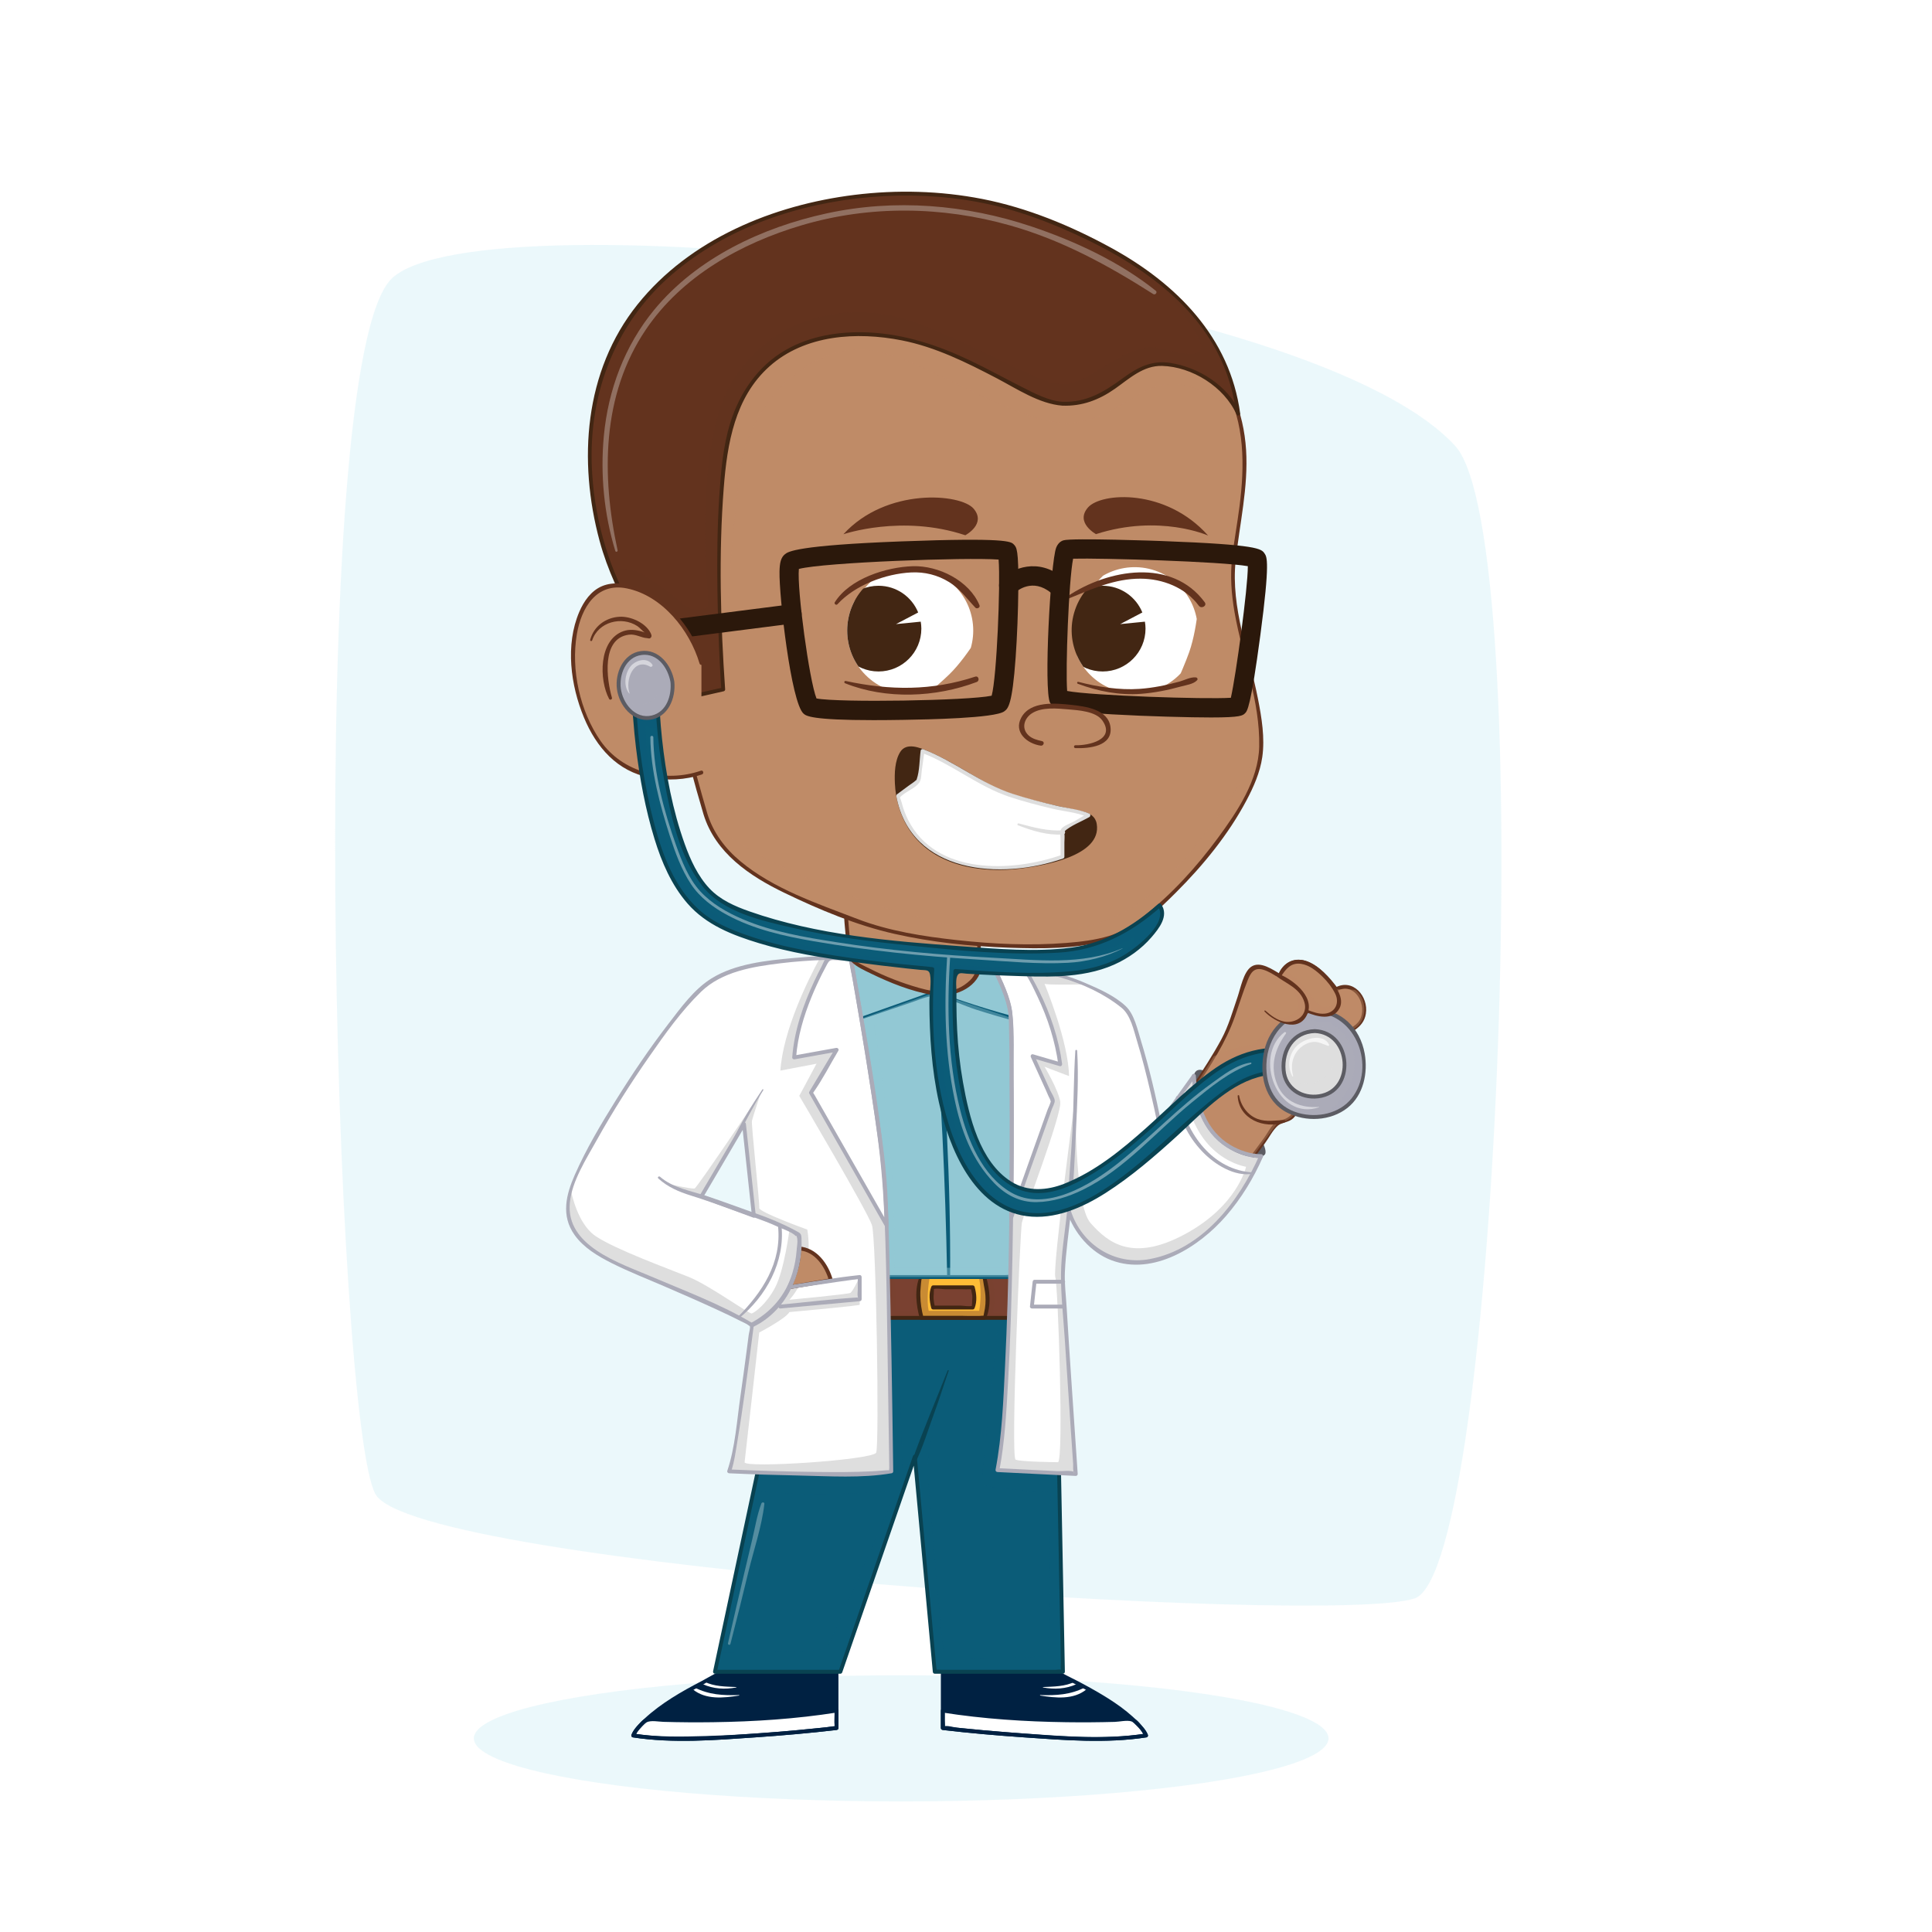 <?xml version="1.0" encoding="utf-8"?>
<!-- Generator: Adobe Illustrator 27.5.0, SVG Export Plug-In . SVG Version: 6.00 Build 0)  -->
<svg version="1.1" xmlns="http://www.w3.org/2000/svg" xmlns:xlink="http://www.w3.org/1999/xlink" x="0px" y="0px"
	 viewBox="0 0 500 500" style="enable-background:new 0 0 500 500;" xml:space="preserve">
<g id="BACKGROUND">
	<rect style="fill:#FFFFFF;" width="500" height="500"/>
	<g>
		<path style="opacity:0.5;fill:#D9F3F9;" d="M376.598,115.397c21.719,23.668,11.273,290.846-10.452,298.254
			c-21.725,7.407-258.44-8.212-268.965-26.944c-10.525-18.732-18.624-292.433,4.181-314.599
			C124.166,49.941,336.874,72.107,376.598,115.397z"/>
		<ellipse style="opacity:0.5;fill:#D9F3F9;" cx="233.226" cy="449.886" rx="110.596" ry="16.323"/>
	</g>
</g>
<g id="OBJECTS">
	<g>
		<g>
			<g>
				<path style="fill:#002142;" d="M243.995,432.656v14.563c0,0,37.398,4.369,52.602,1.922c0,0-2.155-6.408-23.709-16.485H243.995z"
					/>
			</g>
			<g>
				<path style="fill:#FFFFFF;" d="M243.995,447.22v-4.513c19.569,3.142,40.95,2.617,49.138,2.251
					c2.953,2.684,3.464,4.184,3.464,4.184C281.393,451.589,243.995,447.22,243.995,447.22z"/>
			</g>
			<g>
				<g>
					<g>
						<path style="fill:#FFFFFF;" d="M269.936,436.715c2.921,0.541,5.913,0.405,8.643-0.849c0.435-0.2,0.056-0.862-0.379-0.648
							c-2.61,1.284-5.413,1.248-8.25,1.389C269.892,436.61,269.872,436.703,269.936,436.715L269.936,436.715z"/>
					</g>
				</g>
				<g>
					<g>
						<path style="fill:#FFFFFF;" d="M269.201,438.804c3.992,0.64,8.632,1.145,11.988-1.607c0.297-0.243-0.081-0.67-0.393-0.509
							c-3.74,1.928-7.438,2.12-11.578,1.993C269.148,438.679,269.13,438.793,269.201,438.804L269.201,438.804z"/>
					</g>
				</g>
			</g>
			<g>
				<g>
					<g>
						<path style="fill:#002142;" d="M243.495,432.656c0,4.854,0,9.709,0,14.563c0,0.293,0.231,0.469,0.5,0.5
							c6.946,0.809,13.923,1.417,20.899,1.899c10.467,0.724,21.411,1.621,31.836,0.005c0.255-0.04,0.431-0.382,0.349-0.615
							c-0.448-1.283-1.575-2.419-2.498-3.36c-3.665-3.736-8.319-6.551-12.858-9.072c-1.833-1.018-3.696-1.982-5.577-2.909
							c-1.024-0.505-2.229-1.323-3.358-1.511c-1.079-0.18-2.341,0-3.432,0c-4.871,0-9.742,0-14.613,0c-3.583,0-7.165,0-10.747,0
							c-0.643,0-0.645,1,0,1c7.494,0,14.989,0,22.483,0c1.676,0,3.351,0,5.027,0c1.906,0,3.19,0.898,4.946,1.777
							c5.602,2.805,11.305,5.917,16.02,10.098c1.234,1.094,3.151,2.835,3.643,4.243c0.116-0.205,0.233-0.41,0.349-0.615
							c-11.368,1.762-23.405,0.594-34.806-0.277c-4.676-0.357-9.347-0.78-14.011-1.266c-0.786-0.082-2.536-0.626-3.291-0.356
							c-0.719,0.257,0.316-0.252,0.138,0.371c0.148-0.516,0-1.292,0-1.827c0-4.216,0-8.432,0-12.648
							C244.495,432.013,243.495,432.012,243.495,432.656z"/>
					</g>
				</g>
				<g>
					<g>
						<path style="fill:#002142;" d="M244.495,447.22c0-1.504,0-3.009,0-4.513c-0.211,0.161-0.422,0.322-0.633,0.482
							c10.633,1.674,21.398,2.372,32.155,2.519c4.152,0.057,8.304,0.029,12.455-0.084c1.211-0.033,3.112-0.484,4.274-0.149
							c1.22,0.351,2.93,2.64,3.369,3.8c0.116-0.205,0.233-0.41,0.349-0.615c-10.518,1.63-21.61,0.663-32.168-0.082
							c-6.776-0.478-13.553-1.072-20.301-1.858c-0.638-0.074-0.633,0.926,0,1c6.947,0.809,13.923,1.417,20.899,1.899
							c10.467,0.724,21.411,1.621,31.836,0.005c0.251-0.039,0.437-0.384,0.349-0.615c-0.298-0.788-0.85-1.484-1.382-2.127
							c-1.255-1.516-1.881-2.448-3.781-2.373c-4.041,0.161-8.086,0.232-12.13,0.227c-11.919-0.014-23.876-0.656-35.659-2.511
							c-0.315-0.05-0.633,0.128-0.633,0.482c0,1.504,0,3.009,0,4.513C243.495,447.863,244.495,447.864,244.495,447.22z"/>
					</g>
				</g>
			</g>
		</g>
		<g>
			<g>
				<path style="fill:#002142;" d="M216.487,432.656v14.563c0,0-37.398,4.369-52.602,1.922c0,0,2.155-6.408,23.709-16.485H216.487z"
					/>
			</g>
			<g>
				<path style="fill:#FFFFFF;" d="M216.487,447.22v-4.513c-19.569,3.142-40.95,2.617-49.138,2.251
					c-2.953,2.684-3.464,4.184-3.464,4.184C179.089,451.589,216.487,447.22,216.487,447.22z"/>
			</g>
			<g>
				<g>
					<g>
						<path style="fill:#FFFFFF;" d="M190.531,436.607c-2.841-0.142-5.636-0.103-8.25-1.389c-0.434-0.214-0.814,0.448-0.378,0.648
							c2.73,1.255,5.722,1.39,8.643,0.849C190.609,436.703,190.59,436.61,190.531,436.607L190.531,436.607z"/>
					</g>
				</g>
				<g>
					<g>
						<path style="fill:#FFFFFF;" d="M191.265,438.681c-4.153,0.127-7.83-0.061-11.578-1.993c-0.308-0.159-0.692,0.263-0.393,0.509
							c3.356,2.752,7.996,2.247,11.988,1.607C191.351,438.793,191.334,438.679,191.265,438.681L191.265,438.681z"/>
					</g>
				</g>
			</g>
			<g>
				<g>
					<g>
						<path style="fill:#002142;" d="M215.987,432.656c0,3.693,0,7.385,0,11.078c0,0.854-0.099,1.773,0,2.621
							c0.142,1.209-0.203,0.33,0.444,0.37c-0.769-0.047-1.651,0.185-2.415,0.267c-10.427,1.115-20.903,1.977-31.386,2.293
							c-6.174,0.186-12.488,0.323-18.611-0.626c0.116,0.205,0.233,0.41,0.349,0.615c0.357-1.023,1.752-2.451,2.662-3.336
							c4.021-3.909,9.054-6.82,13.968-9.44c2.146-1.144,4.796-3.086,7.205-3.342c1.362-0.145,2.821,0,4.19,0
							c4.768,0,9.536,0,14.304,0c3.263,0,6.526,0,9.789,0c0.643,0,0.645-1,0-1c-7.968,0-15.935,0-23.903,0
							c-1.456,0-3.01-0.153-4.459,0c-2.259,0.238-4.529,1.857-6.535,2.901c-5.2,2.705-10.477,5.721-14.8,9.733
							c-1.226,1.138-2.811,2.575-3.386,4.219c-0.082,0.234,0.094,0.576,0.349,0.615c10.426,1.616,21.369,0.719,31.836-0.005
							c6.976-0.483,13.952-1.09,20.898-1.899c0.269-0.031,0.5-0.204,0.5-0.5c0-4.854,0-9.709,0-14.563
							C216.987,432.013,215.987,432.012,215.987,432.656z"/>
					</g>
				</g>
				<g>
					<g>
						<path style="fill:#002142;" d="M216.987,447.22c0-1.504,0-3.009,0-4.513c0-0.354-0.318-0.532-0.633-0.482
							c-11.783,1.856-23.74,2.497-35.658,2.511c-3.971,0.005-7.942-0.064-11.909-0.218c-1.967-0.077-2.437,0.542-3.79,2.118
							c-0.61,0.711-1.258,1.486-1.594,2.373c-0.088,0.233,0.099,0.576,0.349,0.615c10.426,1.616,21.369,0.719,31.836-0.005
							c6.976-0.483,13.952-1.09,20.898-1.899c0.632-0.074,0.639-1.074,0-1c-6.748,0.786-13.525,1.379-20.301,1.858
							c-10.557,0.745-21.649,1.713-32.168,0.082c0.116,0.205,0.233,0.41,0.349,0.615c0.438-1.158,1.919-3.033,3.008-3.559
							c1.14-0.551,3.074-0.136,4.365-0.1c4.24,0.12,8.483,0.15,12.725,0.092c10.757-0.147,21.522-0.845,32.155-2.519
							c-0.211-0.161-0.422-0.321-0.633-0.482c0,1.504,0,3.009,0,4.513C215.987,447.863,216.987,447.864,216.987,447.22z"/>
					</g>
				</g>
			</g>
		</g>
		<g>
			<g>
				<g>
					<polygon style="fill:#0B5C78;" points="273.107,330.482 206.853,330.482 185.03,432.656 217.49,432.656 236.758,376.967 
						241.911,432.656 275.088,432.656 					"/>
				</g>
				<g style="opacity:0.3;">
					<g>
						<path style="fill:#FFFFFF;" d="M189.034,425.449c1.6-6.145,3.117-12.311,4.611-18.483c1.406-5.811,3.497-11.834,4.176-17.771
							c0.054-0.474-0.629-0.488-0.775-0.105c-1.111,2.914-1.614,6.143-2.335,9.175c-0.704,2.961-1.404,5.923-2.105,8.885
							c-1.428,6.035-2.832,12.076-4.205,18.124C188.308,425.685,188.927,425.86,189.034,425.449L189.034,425.449z"/>
					</g>
				</g>
				<path style="opacity:0.3;fill:#0B5C78;" d="M206.853,330.482l-11.805,55.271c13.741,1.833,31.258,0.562,36.872,0.07
					c-8.03,18.561-17.21,39.666-17.802,40.511c-0.825,1.178-19.631,1.351-28.031,1.369l-1.058,4.953h32.46l19.268-55.689
					l5.153,55.689h33.177l-1.977-101.964l-4.544-0.211H206.853z M271.107,428.46c-0.42,0.456-25.703,1.063-26.462,0.911
					c-0.759-0.152-4.404-47.385-4.708-49.056c-0.304-1.671,4.058-22.478,4.058-22.478s-4.691,10.904-10.357,24.012l-1.143-37.833
					h25.641c0,0-4.226,38.577-4.075,39.944c0.152,1.367,17.76,2.28,17.76,2.28S271.527,428.005,271.107,428.46z"/>
				<g>
					<g>
						<g>
							<path style="fill:#094251;" d="M273.107,329.982c-19.323,0-38.646,0-57.97,0c-2.762,0-5.523,0-8.285,0
								c-0.209,0-0.437,0.154-0.482,0.367c-2.458,11.506-4.915,23.013-7.373,34.519c-3.917,18.341-7.835,36.682-11.752,55.022
								c-0.899,4.211-1.799,8.422-2.698,12.633c-0.067,0.315,0.142,0.633,0.482,0.633c10.82,0,21.64,0,32.46,0
								c0.232,0,0.41-0.157,0.482-0.367c5.625-16.257,11.249-32.513,16.874-48.77c0.798-2.307,1.596-4.613,2.394-6.92
								c-0.327-0.044-0.655-0.089-0.982-0.133c1.505,16.259,3.009,32.517,4.514,48.776c0.213,2.305,0.427,4.609,0.64,6.914
								c0.025,0.269,0.209,0.5,0.5,0.5c11.059,0,22.118,0,33.177,0c0.266,0,0.505-0.229,0.5-0.5
								c-0.224-11.543-0.448-23.086-0.671-34.629c-0.355-18.3-0.71-36.599-1.065-54.899c-0.082-4.216-0.163-8.431-0.245-12.647
								c-0.012-0.643-1.012-0.645-1,0c0.2,10.291,0.399,20.583,0.599,30.874c0.341,17.579,0.682,35.157,1.022,52.736
								c0.105,5.417,0.21,10.834,0.315,16.251c0.01,0.504-0.115,1.252,0.034,1.737c0.037,0.121-0.045,0.304,0.008,0.419
								c0.186,0.403,0.136-0.456,0.478-0.343c-0.568-0.187-1.535,0-2.121,0c-1.604,0-3.209,0-4.813,0c-8.109,0-16.217,0-24.326,0
								c-0.339,0-2.246-0.181-1.637,0.247c0.506,0.356,0.184-0.405,0.137-0.921c-0.232-2.509-0.464-5.018-0.697-7.527
								c-1.416-15.297-2.831-30.595-4.247-45.892c-0.034-0.365-0.068-0.73-0.101-1.096c-0.052-0.558-0.792-0.683-0.982-0.133
								c-4.204,12.149-8.407,24.299-12.611,36.448c-2.062,5.959-4.124,11.919-6.186,17.878c-0.148,0.429-0.271,0.879-0.449,1.297
								c-0.028,0.066,0.69-0.244,0.301-0.301c-0.312-0.046-0.662,0-0.977,0c-3.162,0-6.325,0-9.487,0c-7.28,0-14.559,0-21.838,0
								c0.161,0.211,0.321,0.422,0.482,0.633c5.094-23.85,10.188-47.7,15.282-71.551c1.397-6.54,2.794-13.08,4.191-19.62
								c0.475-2.222,0.949-4.444,1.424-6.667c0.237-1.108,0.858-2.608,0.8-3.746c-0.008-0.161,0.072-0.42,0.124-0.579
								c-0.229,0.697-0.695,0.204,0.214,0.355c1.673,0.277,3.634,0,5.326,0c6.966,0,13.932,0,20.898,0c13.112,0,26.225,0,39.337,0
								C273.75,330.982,273.752,329.982,273.107,329.982z"/>
						</g>
					</g>
					<g>
						<g>
							<path style="fill:#094251;" d="M245.242,354.681c-3.057,7.87-6.464,15.637-9.263,23.613c-0.175,0.498,0.62,0.837,0.857,0.361
								c2.009-4.048,3.324-8.578,4.889-12.809c1.357-3.67,2.502-7.405,3.803-11.086C245.592,354.578,245.31,354.506,245.242,354.681
								L245.242,354.681z"/>
						</g>
					</g>
				</g>
			</g>
			<g>
				<g>
					<polygon style="fill:#7A4131;" points="204.592,341.066 272.624,341.066 273.107,330.482 206.853,330.482 					"/>
				</g>
				<g>
					<path style="fill:#FFBC36;" d="M254.716,330.482h-16.207c-1.87,3.778,0,10.584,0,10.584h16.207
						C256.648,337.102,254.716,330.482,254.716,330.482z M251.743,338.39h-10.251c0,0-0.924-3.364,0-5.231h10.251
						C251.743,333.158,252.698,336.43,251.743,338.39z"/>
				</g>
				<path style="opacity:0.4;fill:#7A4131;" d="M273.107,330.482h-13.159l-0.241,9.138h-2.619c0.572-4.384,0.112-7.412-0.345-9.138
					h-3.453c1.045,4.154,0.113,8.758,0.113,8.758H240.34c-0.567-2.682-0.103-6.549,0.254-8.758h-3.672
					c-1.531,3.543-0.492,8.758-0.492,8.758h-4.445c0.05-3.281-0.29-6.748-0.532-8.758h-24.602l-2.26,10.584h68.032L273.107,330.482z
					"/>
				<g>
					<g>
						<g>
							<path style="fill:#422613;" d="M238.991,340.933c-0.487-1.817-0.77-3.722-0.808-5.602c-0.013-0.639-0.003-1.284,0.065-1.92
								c0.021-0.198,0.171-2.326,0.281-2.43c0.115-0.108,0.857,0,1.006,0c3.78,0,7.56,0,11.339,0c1.221,0,2.445-0.025,3.666,0
								c0.404,0.008-0.313-0.357-0.277-0.259c0.08,0.218,0.153,0.492,0.18,0.72c0.153,1.272,0.492,2.501,0.583,3.793
								c0.108,1.524,0.013,3.012-0.341,4.5c-0.263,1.104,0.126,0.688-0.868,0.83c-1.518,0.217-3.229,0-4.76,0
								c-3.516,0-7.032,0-10.549,0c-0.643,0-0.645,1,0,1c5.402,0,10.805,0,16.207,0c0.159,0,0.365-0.092,0.432-0.248
								c1.461-3.405,1.044-7.473,0.05-10.969c-0.06-0.212-0.261-0.367-0.482-0.367c-5.402,0-10.805,0-16.207,0
								c-0.16,0-0.364,0.092-0.432,0.248c-1.474,3.382-0.984,7.486-0.05,10.969C238.193,341.82,239.158,341.556,238.991,340.933z"/>
						</g>
					</g>
					<g>
						<g>
							<path style="fill:#422613;" d="M204.592,341.566c19.879,0,39.758,0,59.637,0c2.798,0,5.597,0,8.395,0
								c0.279,0,0.488-0.229,0.5-0.5c0.161-3.528,0.322-7.056,0.483-10.584c0.012-0.27-0.239-0.5-0.5-0.5
								c-19.323,0-38.646,0-57.97,0c-2.762,0-5.523,0-8.285,0c-0.209,0-0.437,0.154-0.482,0.367
								c-0.753,3.528-1.507,7.056-2.26,10.584c-0.134,0.628,0.83,0.896,0.964,0.266c0.588-2.753,1.176-5.505,1.764-8.257
								c0.1-0.47,0.508-1.424,0.405-1.898c-0.134-0.614,0.627-0.169-0.371-0.062c0.286-0.031,0.636-0.03,0.918,0
								c4.255,0.449,8.807,0,13.081,0c14.055,0,28.109,0,42.163,0c3.307,0,6.71,0.235,10.011,0c-0.142,0.01-0.217-0.661-0.45-0.238
								c-0.168,0.306-0.047,1.034-0.064,1.392c-0.085,1.86-0.17,3.721-0.254,5.581c-0.05,1.091-0.201,2.226-0.151,3.319
								c-0.043-0.954,0.895-0.208-0.173-0.47c-1.348-0.33-3.22,0-4.6,0c-2.527,0-5.055,0-7.582,0c-7.137,0-14.274,0-21.411,0
								c-11.256,0-22.512,0-33.767,0C203.949,340.566,203.948,341.566,204.592,341.566z"/>
						</g>
					</g>
					<g>
						<g>
							<path style="fill:#422613;" d="M241.974,338.257c-0.175-0.664-0.296-1.35-0.353-2.034c-0.058-0.688,0.062-1.292,0.048-1.981
								c-0.003-0.119,0.124-0.744-0.094-0.583c0.463-0.34,2.499,0,3.067,0c1.501,0,3.002,0,4.502,0c0.59,0,1.211,0.05,1.799,0
								c0.325-0.028,0.954,0.169,0.557-0.155c-0.374-0.306,0.091,1.379,0.127,1.786c0.06,0.676-0.074,1.322-0.05,1.987
								c0.003,0.085-0.182,0.81,0.084,0.614c-0.471,0.348-2.492,0-3.067,0c-2.367,0-4.735,0-7.102,0c-0.643,0-0.644,1,0,1
								c3.417,0,6.834,0,10.251,0c0.24,0,0.4-0.159,0.482-0.367c0.687-1.731,0.493-3.731,0-5.497
								c-0.059-0.212-0.262-0.367-0.482-0.367c-3.417,0-6.834,0-10.251,0c-0.24,0-0.399,0.159-0.482,0.367
								c-0.688,1.723-0.464,3.735,0,5.497C241.173,339.144,242.138,338.881,241.974,338.257z"/>
						</g>
					</g>
				</g>
			</g>
			<g>
				<g>
					<path style="fill:#92C8D4;" d="M226.738,330.482h37.514c0,0,0.932-53.692,0.699-63.021c-0.233-9.329-5.462-17.25-5.462-17.25
						s-35.312-2.626-42.318-2.38C217.173,247.831,225.573,308.23,226.738,330.482z"/>
				</g>
				<g>
					<g>
						<g>
							<path style="fill:#0B5C78;" d="M220.224,264.737c3.597-1.222,7.194-2.444,10.791-3.665c1.72-0.584,3.441-1.168,5.16-1.756
								c2.212-0.756,4.413-1.916,6.81-1.374c3.259,0.738,6.524,2.356,9.717,3.383c3.613,1.162,7.258,2.211,10.927,3.179
								c0.667,0.176,0.951-0.857,0.285-1.032c-3.822-1.005-7.619-2.1-11.384-3.303c-1.957-0.625-3.906-1.278-5.844-1.96
								c-1.395-0.491-2.863-1.249-4.343-1.435c-1.582-0.199-3.057,0.571-4.516,1.087c-1.87,0.661-3.741,1.321-5.61,1.985
								c-4.05,1.439-8.101,2.878-12.151,4.318C219.71,264.291,219.86,264.861,220.224,264.737L220.224,264.737z"/>
						</g>
					</g>
					<g>
						<g>
							<path style="fill:#0B5C78;" d="M245.898,330.132c0.131-24.257-1.194-48.549-3.397-72.701c-0.069-0.75-1.25-0.756-1.18,0
								c2.256,24.188,3.331,48.418,3.796,72.701C245.126,330.634,245.895,330.636,245.898,330.132L245.898,330.132z"/>
						</g>
					</g>
					<g>
						<g>
							<path style="fill:#0B5C78;" d="M226.738,330.982c12.505,0,25.01,0,37.514,0c0.274,0,0.495-0.229,0.5-0.5
								c0.281-16.175,0.538-32.351,0.682-48.528c0.08-9,0.802-18.076-2.748-26.579c-0.776-1.858-1.647-5.427-3.908-5.716
								c-3.39-0.433-6.873-0.495-10.281-0.728c-10.359-0.709-20.932-1.913-31.325-1.6c-0.357,0.011-0.527,0.309-0.482,0.633
								c2.936,21.119,5.691,42.281,7.91,63.488c0.662,6.33,1.297,12.673,1.638,19.03c0.034,0.64,1.035,0.644,1,0
								c-0.681-12.695-2.27-25.361-3.783-37.978c-1.48-12.345-3.075-24.676-4.736-36.998c-0.351-2.603-0.703-5.206-1.065-7.807
								c-0.161,0.211-0.321,0.422-0.482,0.633c5.452-0.164,10.963,0.322,16.401,0.641c6.798,0.399,13.592,0.858,20.384,1.339
								c1.715,0.122,3.436,0.299,5.154,0.372c0.716,0.031-0.142-0.453,0.159,0.118c0.653,1.237,1.364,2.425,1.949,3.701
								c2.908,6.337,3.286,12.718,3.266,19.521c-0.04,13.438-0.264,26.876-0.471,40.312c-0.073,4.764-0.15,9.529-0.23,14.293
								c-0.006,0.341-0.154,1.053-0.023,1.374c0.398,0.979-0.676-0.369,0.414-0.02c-1.076-0.345-2.837,0-3.952,0
								c-11.162,0-22.323,0-33.485,0C226.095,329.982,226.094,330.982,226.738,330.982z"/>
						</g>
					</g>
				</g>
				<g style="opacity:0.4;">
					<g>
						<path style="fill:#92C8D4;" d="M264.952,267.461c-0.026-1.023-0.111-2.03-0.244-3.011l-22.797-7.598l-22.447,7.995
							c2.577,19.585,6.505,50.934,7.275,65.635h37.515C264.253,330.482,265.185,276.79,264.952,267.461z M259.323,328.113h-27.768
							c0.282-32.614-5.356-62.592-5.356-62.592l15.713-5.717l17.412,5.717V328.113z"/>
					</g>
				</g>
			</g>
		</g>
		<g>
			<g>
				<path style="fill:#FFFFFF;" d="M257.088,250.211c0,0,3.845,7.921,4.369,11.766c0.524,3.845,1.223,95.068-3.32,118.485
					l20.272,1.007c0,0-3.495-50.463-3.32-52.211c0.175-1.748,1.573-15.728,1.573-15.728s4.893,15.379,20.272,12.932
					c15.379-2.447,25.188-17.476,29.458-27.262c0,0-16.526,0.175-17.4-20.796l-8.913,12.463c0,0-5.592-27.317-9.087-30.113
					C287.495,257.958,274.563,249.804,257.088,250.211z"/>
			</g>
			<path style="fill:#DEDEDE;" d="M308.991,278.404l-2.32,3.244c2.279,18.367,15.806,20.314,15.806,20.314
				s-2.19,10.115-15.854,17.462c-13.665,7.346-19.982,2.057-24.39-2.901c-4.408-4.958-3.863-33.382-3.863-33.382
				s-5.981,44.805-5.261,47.34c0.72,2.536,2.219,47.273,0.705,47.936c0,0-9.653-0.075-10.975-0.663
				c-1.322-0.588,1.175-59.066,1.616-61.27c0.441-2.204,10.432-28.21,9.936-31.345c-0.496-3.135-4.058-9.064-4.058-9.064l6.33,2.417
				c-0.135-9.047-6.33-23.865-6.33-23.865c1.221,0.262,6.219,0.213,10.081,0.13c-4.009-1.7-8.923-3.253-14.524-4.033
				c3.552,7.593,7.622,17.751,8.502,24.708l-7.165-2.097l5.243,11.534c0,0-7.423,20.784-10.787,30.301
				c-0.343,25.858-1.309,53.774-3.544,65.291l20.272,1.007c0,0-3.495-50.464-3.32-52.211c0.175-1.748,1.573-15.728,1.573-15.728
				s4.893,15.379,20.272,12.932c15.379-2.447,25.188-17.476,29.458-27.262C326.39,299.201,309.864,299.375,308.991,278.404z"/>
			<g>
				<g>
					<g>
						<path style="fill:#ABABB8;" d="M260.957,261.977c0.678,5.666,0.305,11.621,0.344,17.312
							c0.082,11.961,0.034,23.923-0.121,35.883c-0.008,0.587,0.8,0.648,0.982,0.133c3.342-9.453,6.715-18.894,10.085-28.337
							c0.202-0.566,0.737-1.467,0.719-2.098c-0.024-0.824-0.845-1.962-1.168-2.672c-1.381-3.038-2.762-6.076-4.143-9.114
							c-0.188,0.245-0.376,0.49-0.565,0.734c2.388,0.699,4.777,1.398,7.165,2.097c0.405,0.118,0.664-0.258,0.615-0.615
							c-0.894-6.566-3.014-12.873-5.949-18.801c-0.595-1.202-1.222-2.387-1.883-3.554c-0.396-0.699-0.893-2.047-1.524-2.564
							c-0.569-0.466-1.418-0.367-2.144-0.436c-2.091-0.199-4.183-0.264-6.283-0.234c-0.4,0.006-0.595,0.415-0.432,0.752
							c1.77,3.662,3.666,7.604,4.318,11.647c0.102,0.634,1.066,0.365,0.964-0.266c-0.664-4.115-2.616-8.154-4.419-11.885
							c-0.144,0.251-0.288,0.502-0.432,0.752c1.661-0.023,3.317,0.008,4.975,0.127c1.51,0.108,2.446,0.006,3.315,1.239
							c1.251,1.774,2.196,3.897,3.129,5.848c2.668,5.584,4.564,11.503,5.4,17.642c0.205-0.205,0.41-0.41,0.615-0.615
							c-2.388-0.699-4.777-1.398-7.165-2.097c-0.454-0.133-0.735,0.359-0.565,0.734c1.294,2.848,2.589,5.696,3.884,8.544
							c0.338,0.743,0.633,1.538,1.025,2.255c0.194,0.354,0.23,0.986,0.279,0.364c-0.064,0.809-0.655,1.835-0.923,2.584
							c-3.295,9.231-6.592,18.462-9.859,27.703c0.327,0.044,0.655,0.089,0.982,0.133c0.155-11.96,0.203-23.922,0.121-35.883
							c-0.039-5.691,0.333-11.646-0.344-17.312C261.881,261.346,260.88,261.339,260.957,261.977z"/>
					</g>
				</g>
				<g>
					<g>
						<path style="fill:#ABABB8;" d="M324.264,303.418c-10.373-0.529-17.289-10.068-19.005-19.475
							c-0.111-0.608-1.036-0.35-0.927,0.255c0.967,5.349,3.02,9.819,6.778,13.781c3.154,3.325,8.408,6.689,13.197,5.761
							C324.497,303.704,324.441,303.427,324.264,303.418L324.264,303.418z"/>
					</g>
				</g>
				<g>
					<g>
						<path style="fill:#ABABB8;" d="M278.289,271.938c-0.434,6.924-0.399,13.88-0.747,20.811
							c-0.349,6.927-1.078,13.852-1.315,20.781c-0.02,0.57,0.805,0.541,0.867,0c0.786-6.877,1.028-13.869,1.356-20.781
							c0.328-6.907,0.728-13.902,0.323-20.811C278.755,271.626,278.309,271.627,278.289,271.938L278.289,271.938z"/>
					</g>
				</g>
				<g>
					<g>
						<path style="fill:#ABABB8;" d="M275.165,331.21c-2.473,0-4.945,0-7.418,0c-0.292,0-0.471,0.231-0.5,0.5
							c-0.233,2.142-0.466,4.283-0.699,6.425c-0.029,0.269,0.253,0.5,0.5,0.5c2.706,0,5.411,0,8.117,0c0.643,0,0.645-1,0-1
							c-2.706,0-5.411,0-8.117,0c0.167,0.167,0.333,0.333,0.5,0.5c0.233-2.142,0.466-4.283,0.699-6.425
							c-0.167,0.167-0.333,0.333-0.5,0.5c2.473,0,4.945,0,7.418,0C275.809,332.21,275.81,331.21,275.165,331.21L275.165,331.21z"/>
					</g>
				</g>
				<g>
					<g>
						<path style="fill:#ABABB8;" d="M256.656,250.464c1.748,3.617,3.864,7.703,4.324,11.736c0.18,1.577,0.133,3.208,0.167,4.792
							c0.158,7.374,0.185,14.751,0.192,22.127c0.02,21.464-0.188,42.955-1.236,64.397c-0.436,8.916-0.767,18.025-2.448,26.813
							c-0.063,0.328,0.139,0.616,0.482,0.633c6.757,0.336,13.515,0.671,20.272,1.007c0.257,0.013,0.518-0.24,0.5-0.5
							c-0.587-8.483-1.162-16.966-1.726-25.45c-0.395-5.954-0.787-11.909-1.15-17.866c-0.178-2.928-0.569-5.957-0.445-8.895
							c0.22-5.237,1.051-10.512,1.573-15.728c-0.327,0.044-0.655,0.089-0.982,0.133c1.753,5.419,6.094,10.463,11.45,12.484
							c10.902,4.113,22.752-3.481,29.66-11.445c3.943-4.546,7.107-9.752,9.534-15.25c0.147-0.334-0.02-0.754-0.432-0.752
							c-2.685,0.014-5.513-0.954-7.806-2.281c-6.42-3.715-8.732-10.986-9.094-18.015c-0.027-0.516-0.645-0.653-0.932-0.252
							c-2.971,4.154-5.942,8.309-8.913,12.463c0.305,0.04,0.609,0.08,0.914,0.119c-1.484-7.234-3.154-14.477-5.322-21.538
							c-0.852-2.775-1.686-6.713-3.894-8.796c-2.875-2.713-7.11-4.569-10.683-6.087c-7.46-3.169-15.472-4.723-23.573-4.602
							c-0.643,0.01-0.645,1.01,0,1c11.212-0.168,24.195,2.883,33.144,10.083c2.389,1.922,3.184,5.875,4.041,8.668
							c1.337,4.354,2.439,8.781,3.478,13.215c0.648,2.767,1.273,5.54,1.844,8.324c0.094,0.46,0.685,0.439,0.914,0.119
							c2.971-4.154,5.942-8.309,8.913-12.463c-0.311-0.084-0.621-0.168-0.932-0.252c0.367,7.141,2.654,14.464,8.961,18.497
							c2.574,1.646,5.845,2.816,8.939,2.799c-0.144-0.251-0.288-0.502-0.432-0.752c-5.29,11.983-14.833,24.409-28.453,26.911
							c-9.068,1.666-17.542-3.743-20.363-12.461c-0.18-0.558-0.927-0.42-0.982,0.133c-0.537,5.367-1.534,10.878-1.574,16.27
							c-0.042,5.56,0.618,11.202,0.975,16.746c0.512,7.937,1.045,15.872,1.585,23.807c0.192,2.829,0.386,5.659,0.581,8.488
							c0.04,0.582-0.086,1.579,0.146,2.118c0.056,0.131-0.01,0.315,0.031,0.452c-0.307-1.014,0.849-0.021,0.118-0.461
							c-0.849-0.512-3.314-0.165-4.289-0.213c-2.235-0.111-4.47-0.222-6.704-0.333c-2.964-0.147-5.928-0.295-8.892-0.442
							c0.161,0.211,0.322,0.422,0.482,0.633c1.431-7.484,1.828-15.197,2.258-22.789c0.616-10.883,0.927-21.784,1.141-32.681
							c0.373-18.977,0.509-37.979,0.152-56.958c-0.037-1.953,0.009-3.948-0.184-5.894c-0.421-4.231-2.635-8.524-4.466-12.314
							C257.24,249.38,256.377,249.886,256.656,250.464z"/>
					</g>
				</g>
			</g>
		</g>
		<g>
			<g>
				<path style="fill:#FFFFFF;" d="M229.126,308.385c-0.768-15.095-8.954-60.554-8.954-60.554s-26.863-0.545-36.585,6.34
					c-9.722,6.884-35.562,47.051-36.585,56.773c-1.023,9.722,7.727,14.071,17.934,18.42c10.208,4.349,25.047,10.745,29.652,13.559
					c0,0-4.093,32.747-5.884,37.864c0,0,33.515,1.535,41.957,0C230.661,380.787,229.894,323.48,229.126,308.385z M181.53,309.622
					l11.011-18.755l2.558,23.778L181.53,309.622z"/>
			</g>
			<path style="fill:#DEDEDE;" d="M229.451,317.081l-19.563-34.304l6.637-11.095l-10.996,1.981
				c0.636-10.412,6.561-21.709,8.88-25.772c-0.702,0.021-1.449,0.048-2.24,0.083c-3.151,5.806-9.464,18.594-10.213,29.094
				l9.359-1.78l-4.463,8.324c0,0,17.73,30.021,18.816,33.469s1.932,56.954,1.086,58.857c-0.846,1.903-34.261,4.112-34.05,2.479
				c0.212-1.633,3.786-33.568,3.786-33.568s6.827-3.554,7.81-5.287c0,0,18.188-1.624,18.185-1.907c-0.003-0.284,0-7.173,0-7.173
				s-1.777,3.768-2.415,4.122c-0.638,0.355-15.77,1.774-15.77,1.774s6.547-6.456,4.631-18.162c0,0-12.608-4.54-12.441-5.605
				c0.167-1.064-2.103-21.638-1.89-22.561s2.293-7.196,2.293-7.196s-16.482,24.507-17.12,24.72
				c-0.639,0.213-7.101-1.221-7.101-1.221s6.571,2.479,8.858,3.269l11.011-18.755l2.549,23.692c3.744,1.419,7.29,2.828,9.211,3.756
				c0,0-1.33,10.351-3.66,14.812c-2.33,4.461-5.359,6.558-6.058,6.791c-0.699,0.233-10.835-7.223-16.311-9.437
				c-5.476-2.214-18.641-6.99-24-10.486c-3.465-2.26-5.521-7.293-6.543-11.988c-0.385,1.148-0.644,2.15-0.727,2.935
				c-1.023,9.722,7.727,14.071,17.934,18.42c10.208,4.349,25.047,10.745,29.652,13.559c0,0-4.093,32.747-5.884,37.864
				c0,0,33.515,1.535,41.957,0C230.661,380.787,230.096,338.595,229.451,317.081C229.451,317.081,229.451,317.081,229.451,317.081z"
				/>
			<g>
				<g>
					<path style="fill:#BF8B67;" d="M206.853,323.098c0,0-0.016,4.903-2.552,10.03l10.738-1.808
						C215.039,331.32,212.833,323.296,206.853,323.098z"/>
				</g>
				<g>
					<g>
						<path style="fill:#63331E;" d="M206.353,323.098c-0.04,3.359-1.064,6.769-2.484,9.778c-0.195,0.413,0.124,0.809,0.565,0.734
							c3.579-0.603,7.159-1.205,10.738-1.807c0.266-0.045,0.417-0.376,0.349-0.615c-1.155-4.094-4.128-8.267-8.669-8.59
							c-0.642-0.046-0.639,0.954,0,1c4.063,0.289,6.682,4.232,7.704,7.855c0.116-0.205,0.233-0.41,0.349-0.615
							c-3.579,0.602-7.159,1.205-10.738,1.807c0.188,0.245,0.376,0.49,0.565,0.734c1.501-3.182,2.578-6.734,2.62-10.282
							C207.36,322.454,206.36,322.454,206.353,323.098z"/>
					</g>
				</g>
			</g>
			<g>
				<g>
					<g>
						<path style="fill:#ABABB8;" d="M170.361,304.979c2.472,2.238,5.241,3.425,8.394,4.414c3.596,1.128,7.143,2.361,10.684,3.655
							c3.903,1.426,7.953,2.63,11.726,4.378c1.36,0.63,3.691,1.359,4.733,2.411c0.261,0.263,0.091-0.403,0.325,0.275
							c0.322,0.933,0.022,2.487-0.051,3.444c-0.153,2.01-0.519,4.005-1.104,5.935c-1.75,5.773-5.489,10.086-10.776,12.926
							c-0.671,0.36-0.081,1.336,0.591,1.012c8.585-4.137,12.956-13.647,12.55-22.91c-0.056-1.273-0.26-1.353-1.553-2.045
							c-3.33-1.781-6.69-3.186-10.253-4.431c-4.256-1.487-8.471-3.099-12.754-4.51c-4.117-1.357-8.693-2.076-12.071-4.996
							C170.501,304.276,170.061,304.707,170.361,304.979L170.361,304.979z"/>
					</g>
				</g>
				<g>
					<g>
						<path style="fill:#ABABB8;" d="M197.298,281.954c-2.805,4.204-5.486,8.458-7.579,13.074c-0.159,0.35,0.339,0.66,0.526,0.308
							c2.359-4.449,4.637-8.957,7.309-13.232C197.656,281.941,197.403,281.796,197.298,281.954L197.298,281.954z"/>
					</g>
				</g>
				<g>
					<g>
						<path style="fill:#ABABB8;" d="M191.189,341.229c7.108-5.75,11.992-14.664,11.064-23.961c-0.057-0.57-0.958-0.575-0.898,0
							c0.987,9.547-4.06,17.155-10.492,23.635C190.65,341.118,190.964,341.412,191.189,341.229L191.189,341.229z"/>
					</g>
				</g>
				<g>
					<g>
						<path style="fill:#ABABB8;" d="M229.626,308.385c-0.48-8.95-1.958-17.885-3.312-26.734
							c-1.431-9.354-2.988-18.689-4.612-28.011c-0.345-1.981-0.692-3.963-1.048-5.942c-0.039-0.216-0.277-0.363-0.482-0.367
							c-4.88-0.094-9.789,0.144-14.647,0.588c-7.097,0.649-15.288,1.474-21.467,5.34c-4.473,2.799-7.888,7.575-11.054,11.683
							c-4.898,6.356-9.402,13.025-13.643,19.834c-3.85,6.181-7.614,12.517-10.567,19.185c-2.288,5.165-3.684,10.636-0.079,15.674
							c2.344,3.275,5.98,5.439,9.509,7.218c4.507,2.272,9.236,4.115,13.868,6.116c4.815,2.08,9.623,4.181,14.377,6.397
							c1.783,0.831,3.562,1.675,5.311,2.578c0.616,0.318,1.393,0.611,1.943,1.047c0.71,0.564,0.189-0.356,0.337,0.169
							c0.16,0.571-0.22,1.73-0.294,2.305c-0.173,1.347-0.349,2.694-0.526,4.041c-0.523,3.966-1.063,7.931-1.63,11.891
							c-0.902,6.299-1.347,13.192-3.387,19.257c-0.109,0.322,0.175,0.619,0.482,0.633c6.028,0.275,12.061,0.461,18.093,0.581
							c7.864,0.156,16.205,0.75,23.997-0.599c0.211-0.036,0.37-0.279,0.367-0.482c-0.256-19.097-0.552-38.197-1.035-57.29
							C229.999,318.46,229.878,313.419,229.626,308.385c-0.032-0.64-1.032-0.644-1,0c0.873,17.459,0.951,34.978,1.235,52.454
							c0.103,6.312,0.199,12.624,0.286,18.936c0.007,0.491-0.154,0.973,0.068,0.791c0.188-0.154-1.631-0.003-2.003,0.031
							c-0.925,0.084-1.852,0.14-2.78,0.187c-4.598,0.23-9.211,0.211-13.813,0.161c-7.64-0.084-15.283-0.308-22.916-0.657
							c0.161,0.211,0.321,0.422,0.482,0.633c0.87-2.587,1.225-5.394,1.675-8.075c0.728-4.336,1.362-8.687,1.976-13.04
							c0.793-5.621,1.546-11.249,2.251-16.882c0.021-0.17-0.111-0.35-0.248-0.432c-8.244-4.946-17.584-8.397-26.398-12.17
							c-8.122-3.477-22.047-7.84-20.968-19.043c0.542-5.625,4.262-11.358,6.94-16.171c4.169-7.493,8.785-14.751,13.692-21.781
							c4.044-5.793,8.249-11.736,13.343-16.67c5.404-5.234,13.424-6.496,20.619-7.371c3.805-0.463,7.634-0.729,11.464-0.866
							c1.974-0.071,4.431,0.319,6.364-0.092c0.318-0.068-0.031-0.588-0.146-0.027c-0.098,0.478,0.232,1.302,0.318,1.786
							c0.434,2.454,0.862,4.909,1.284,7.364c1.518,8.827,2.977,17.664,4.311,26.52c1.218,8.086,2.526,16.239,2.964,24.414
							C228.661,309.025,229.661,309.029,229.626,308.385z"/>
						<path style="fill:#ABABB8;" d="M229.951,317.081c-0.641-21.029-4.496-41.831-8.089-62.522
							c-0.397-2.288-0.797-4.576-1.208-6.861c-0.039-0.216-0.277-0.363-0.482-0.367c-0.832-0.014-1.664-0.012-2.497-0.005
							c-0.988,0.008-2.776-0.353-3.62,0.211c-0.541,0.362-1.068,1.884-1.372,2.46c-0.663,1.256-1.296,2.528-1.898,3.814
							c-2.928,6.26-5.245,12.919-5.757,19.852c-0.026,0.351,0.339,0.535,0.633,0.482c3.665-0.66,7.331-1.321,10.996-1.981
							c-0.188-0.245-0.377-0.49-0.565-0.734c-2.213,3.699-4.425,7.397-6.637,11.095c-0.092,0.154-0.088,0.35,0,0.505
							c6.521,11.435,13.042,22.869,19.563,34.304c0.319,0.559,1.183,0.056,0.864-0.505c-3.384-5.934-6.768-11.867-10.151-17.8
							c-2.283-4.002-4.565-8.005-6.847-12.007c-0.669-1.174-1.338-2.347-2.008-3.52c-0.148-0.259-0.374-0.548-0.474-0.831
							c-0.1-0.285-0.272,0.577,0.112,0.033c2.393-3.384,4.313-7.21,6.442-10.769c0.24-0.402-0.155-0.808-0.565-0.734
							c-3.665,0.66-7.331,1.321-10.996,1.981c0.211,0.161,0.422,0.321,0.633,0.482c0.395-5.351,1.925-10.534,3.934-15.489
							c0.848-2.092,1.791-4.146,2.806-6.162c0.406-0.806,0.824-1.606,1.255-2.399c0.594-1.094,0.863-1.205,2.156-1.266
							c1.033-0.048,2.108,0.073,3.137-0.025c0.828-0.079,0.671,0.262,0.374-0.352c0.099,0.205,0.129,0.592,0.145,0.809
							c0.115,1.583,0.568,3.212,0.841,4.774c2.325,13.329,4.565,26.683,6.375,40.093c1.055,7.818,1.659,15.547,1.899,23.434
							C228.97,317.723,229.97,317.726,229.951,317.081z"/>
						<path style="fill:#ABABB8;" d="M181.962,309.875c3.67-6.252,7.341-12.503,11.011-18.755c-0.311-0.084-0.621-0.168-0.932-0.252
							c0.853,7.926,1.706,15.852,2.558,23.778c0.211-0.161,0.422-0.321,0.633-0.482c-4.523-1.674-9.046-3.349-13.569-5.023
							c-0.604-0.224-0.865,0.742-0.266,0.964c4.523,1.674,9.046,3.349,13.569,5.023c0.285,0.105,0.666-0.173,0.633-0.482
							c-0.853-7.926-1.706-15.852-2.558-23.778c-0.05-0.467-0.661-0.714-0.932-0.252c-3.67,6.252-7.341,12.503-11.011,18.755
							C180.772,309.926,181.636,310.43,181.962,309.875z"/>
					</g>
				</g>
				<g>
					<g>
						<path style="fill:#ABABB8;" d="M204.434,333.6c4.147-0.645,8.297-1.276,12.452-1.875c1.221-0.176,2.443-0.351,3.667-0.511
							c0.457-0.06,0.956-0.069,1.404-0.175c0.492-0.117,0.017-0.844,0.03-0.13c0.018,0.978,0,1.957,0,2.935
							c0,0.492-0.129,1.202,0,1.677c0.274,1.003-0.506,0.285,0.484,0.229c-6.842,0.385-13.689,1.257-20.514,1.884
							c-0.636,0.058-0.642,1.059,0,1c6.843-0.629,13.686-1.257,20.53-1.886c0.269-0.025,0.5-0.209,0.5-0.5c0-1.922,0-3.845,0-5.767
							c0-0.249-0.23-0.528-0.5-0.5c-6.129,0.642-12.23,1.707-18.318,2.654C203.534,332.735,203.803,333.698,204.434,333.6
							L204.434,333.6z"/>
					</g>
				</g>
			</g>
		</g>
		<g>
			<g>
				<g>
					<path style="fill:#BF8B67;" d="M218.637,232.401c0,0,0.768,12.952,1.535,15.43c0.768,2.479,19.188,10.154,24.561,9.386
						c5.373-0.768,8.954-4.802,8.699-7.006c-0.256-2.204,0.013-12.182,0.013-12.182L218.637,232.401z"/>
				</g>
				<g style="opacity:0.3;">
					<path style="fill:#BF8B67;" d="M218.637,232.401c0,0,0.768,12.952,1.535,15.43c0.768,2.479,19.188,10.154,24.561,9.386
						c5.373-0.768,8.954-4.802,8.699-7.006c-0.256-2.204,0.013-12.182,0.013-12.182L218.637,232.401z"/>
				</g>
				<g>
					<g>
						<path style="fill:#63331E;" d="M218.137,232.401c0.259,4.336,0.53,8.694,1.098,13.002c0.177,1.34,0.214,2.615,1.219,3.585
							c1.359,1.311,3.307,2.167,4.98,2.981c4.94,2.402,10.324,4.555,15.752,5.513c4.522,0.799,10.51-0.973,12.419-5.595
							c0.818-1.98,0.206-4.819,0.22-6.916c0.015-2.314,0.057-4.628,0.119-6.942c0.005-0.199-0.158-0.448-0.367-0.482
							c-11.602-1.876-23.205-3.752-34.807-5.628c-0.63-0.102-0.9,0.862-0.266,0.964c11.253,1.82,22.507,3.639,33.76,5.459
							c0.262,0.042,0.556,0.132,0.822,0.133c0.464,0.002-0.088,0.276-0.143-0.413c0.123,1.53-0.072,3.148-0.094,4.682
							c-0.052,3.639,1.073,8.217-1.796,10.957c-3.894,3.719-8.493,3.296-13.199,1.964c-4.395-1.244-8.733-2.924-12.802-5
							c-1.263-0.644-3.287-1.432-4.147-2.626c-0.878-1.22-0.77-3.353-0.919-4.787c-0.375-3.607-0.633-7.23-0.849-10.85
							C219.099,231.762,218.098,231.757,218.137,232.401z"/>
					</g>
				</g>
				<g>
					<path style="fill:#BF8B67;" d="M182.564,210.655c4.349,14.839,22.258,20.979,39.143,27.631
						c16.885,6.652,57.052,9.251,68.821,3.09c11.769-6.16,35.05-32.256,35.817-47.095c0.768-14.839-8.443-33.771-7.163-48.098
						c1.279-14.327,8.954-37.097-7.419-53.982c-16.374-16.885-98.242-36.329-126.128,0
						C157.747,128.531,178.214,195.816,182.564,210.655z"/>
				</g>
				<path style="opacity:0.3;fill:#BF8B67;" d="M326.345,194.281c-0.768,14.839-24.049,40.934-35.817,47.095
					c-11.769,6.16-51.935,3.561-68.821-3.09c-16.885-6.652-34.794-12.792-39.143-27.631c-0.997-3.403-2.843-9.57-4.758-17.485
					c0.663-3.195,1.166-5.128,1.166-5.128s4.893,22.049,7.689,26.381c2.796,4.331,31.922,19.353,58.847,24.836
					c26.925,5.483,41.869,0.265,51.045-6.858c8.205-6.369,24.117-26.97,29.827-39.257
					C326.373,193.525,326.364,193.906,326.345,194.281z M307.359,99.919c4.991,1.248,9.515,4.12,12.999,6.98
					c-1.513-5.14-4.171-10.134-8.596-14.698c-16.084-16.586-95.357-35.636-124.592-1.874c-9.693,28.95-8.677,63.444-0.002,88.092
					c0,0,1.822-42.383,4.851-58.927c3.029-16.544,18.408-30.524,32.854-28.893c14.447,1.631,40.47,21.437,54.138,18.641
					C292.68,106.444,296.175,97.123,307.359,99.919z"/>
				<g>
					<g>
						<path style="fill:#63331E;" d="M182.081,210.788c3.075,9.961,11.925,15.933,20.882,20.257
							c9.026,4.358,18.669,8.413,28.472,10.626c9.682,2.186,19.668,3.247,29.578,3.595c8.497,0.298,17.588,0.378,25.845-1.961
							c6.876-1.948,12.543-7.403,17.474-12.322c7.046-7.029,13.567-15.012,18.249-23.828c1.857-3.497,3.522-7.272,4.093-11.219
							c0.718-4.959-0.16-10.213-1.113-15.085c-2.287-11.692-7.057-23.608-5.78-35.692c1.014-9.601,3.313-19.018,2.703-28.743
							c-0.607-9.669-4.301-19.427-11.778-25.889c-4.297-3.713-9.591-6.277-14.786-8.464c-7.334-3.087-15.003-5.375-22.761-7.117
							c-30.736-6.902-74.103-7.966-92.117,23.242c-9.903,17.156-11.259,38.121-9.852,57.462c1.203,16.54,4.572,32.883,9.062,48.826
							C180.847,206.583,181.465,208.685,182.081,210.788c0.181,0.616,1.146,0.354,0.964-0.266
							c-3.712-12.656-6.93-25.433-8.961-38.479c-2.956-18.988-3.94-39.153,1.369-57.826c2.553-8.978,6.725-17.889,13.161-24.757
							c5.34-5.697,12.207-9.727,19.505-12.384c15.941-5.804,33.738-5.877,50.377-3.718c14.977,1.943,30.509,5.695,43.906,12.868
							c6.141,3.288,11.05,7.492,14.509,13.691c5.316,9.526,5.223,20.642,3.867,31.16c-0.561,4.352-1.356,8.672-1.878,13.03
							c-0.581,4.858-0.23,9.632,0.615,14.439c2.021,11.492,6.613,22.887,6.364,34.686c-0.183,8.667-5.722,16.888-10.682,23.624
							c-5.53,7.509-12.002,14.653-19.376,20.398c-2.703,2.106-5.528,3.984-8.834,4.973c-3.583,1.071-7.351,1.521-11.068,1.809
							c-9.374,0.725-18.87,0.29-28.204-0.732c-8.712-0.953-17.659-2.335-25.877-5.498c-10.33-3.977-21.637-7.74-30.255-14.936
							c-3.956-3.303-7.01-7.391-8.539-12.346C182.857,209.909,181.891,210.17,182.081,210.788z"/>
					</g>
				</g>
			</g>
			<g>
				<g>
					<path style="fill:#63331E;" d="M274.921,104.482c-8.21-0.454-24.305-13.56-41.446-16.885
						c-17.141-3.326-37.096-0.11-44.004,22.002c-5.79,18.534-2.303,68.821-2.303,68.821l-9.978,2.26
						c0,0-12.602-19.913-16.662-27.588c-4.06-7.675-17.824-45.028,4.408-73.426c22.232-28.398,69.562-36.329,103.077-23.793
						c33.515,12.536,49.633,29.166,52.447,51.168c0,0-4.929-11.318-18.932-12.792C291.807,93.225,288.225,105.217,274.921,104.482z"
						/>
				</g>
				<path style="opacity:0.3;fill:#63331E;" d="M301.528,94.248c14.003,1.474,18.932,12.792,18.932,12.792
					c-1.739-13.596-8.566-25.138-21.431-34.933c4.397,5.177,8.172,10.392,10.465,14.234c3.347,5.607,0.31,6.338-8.628,3.9
					c-8.938-2.438-17.389,8.044-24.323,9.019c-6.934,0.975-16.224-6.582-38.407-15.357c-22.183-8.776-44.61,1.706-51.435,20.72
					c-6.826,19.014-3.413,49.729-3.413,51.688s-4.388,1.698-5.85,0.496c-1.462-1.201-3.9-3.674-10.35-7.762
					c-3.42-2.168-6.668-2.074-8.973-1.512c0.924,2.467,1.786,4.37,2.414,5.558c4.061,7.675,16.662,27.588,16.662,27.588l9.978-2.26
					c0,0-3.487-50.287,2.303-68.821c6.908-22.112,26.863-25.328,44.004-22.002c17.141,3.326,33.236,16.432,41.446,16.885
					C288.225,105.217,291.807,93.225,301.528,94.248z"/>
				<g>
					<g>
						<path style="fill:#422613;" d="M274.921,103.982c-3.712-0.288-7.267-2.225-10.529-3.871
							c-4.401-2.221-8.717-4.607-13.165-6.736c-8.383-4.012-17.145-6.915-26.484-7.339c-7.381-0.335-15.028,0.837-21.492,4.582
							c-7.117,4.124-11.857,11.081-14.263,18.848c-1.889,6.1-2.426,12.655-2.839,18.995c-0.519,7.972-0.589,15.973-0.484,23.96
							c0.085,6.459,0.299,12.917,0.622,19.369c0.09,1.805,0.189,3.61,0.302,5.414c0.023,0.367,0.076,0.745,0.072,1.113
							c-0.005,0.362,0.549-0.445,0.299-0.362c-0.389,0.129-0.822,0.186-1.222,0.277c-1.471,0.333-2.943,0.667-4.414,1
							c-0.95,0.215-3.015,0.28-3.811,0.863c-0.545,0.399-0.456-0.403,0.08,0.286c-0.111-0.143-0.254-0.34-0.318-0.503
							c-0.327-0.837-1.053-1.673-1.53-2.434c-3.919-6.251-7.814-12.521-11.549-18.884c-6.429-10.951-10.047-22.972-10.921-35.687
							c-1.36-19.791,5.397-38.696,20.577-51.801c14.177-12.24,33.001-18.517,51.467-20.073c9.31-0.784,18.751-0.404,27.939,1.323
							c9.872,1.855,19.302,5.48,28.319,9.852c14.981,7.264,29.666,17.875,35.713,34.021c1.31,3.499,2.178,7.143,2.671,10.844
							c0.311-0.084,0.621-0.168,0.932-0.252c-3.11-7.025-10.738-11.777-18.108-12.877c-4.732-0.706-8.288,1.113-12.02,3.843
							C285.856,101.346,281.264,104.225,274.921,103.982c-0.644-0.025-0.642,0.975,0,1c5.098,0.195,9.494-1.47,13.622-4.37
							c3.723-2.616,7.334-6.041,12.19-5.916c7.725,0.198,16.116,5.416,19.295,12.597c0.195,0.44,0.996,0.233,0.932-0.252
							c-2.633-19.768-16.567-33.699-33.459-42.939c-10.382-5.679-21.671-10.347-33.317-12.617
							c-10.85-2.115-22.057-2.407-33.021-1.053c-21.058,2.602-42.63,11.451-56.176,28.369c-13.83,17.274-15.412,40.446-9.809,61.195
							c4.057,15.022,13.354,27.932,21.58,40.936c0.124,0.195,0.341,0.28,0.565,0.23c3.326-0.753,6.652-1.507,9.978-2.26
							c0.201-0.045,0.382-0.272,0.367-0.482c-1.196-17.322-1.704-34.932-0.355-52.252c0.884-11.35,2.872-23.353,11.823-31.347
							c9.206-8.222,22.613-9.019,34.206-6.741c8.734,1.716,16.784,5.723,24.612,9.814c5.174,2.704,10.983,6.625,16.966,7.089
							C275.563,105.032,275.56,104.031,274.921,103.982z"/>
					</g>
				</g>
				<g style="opacity:0.3;">
					<g>
						<path style="fill:#FFFFFF;" d="M159.835,142.417c-4.2-19.323-4.152-40.198,7.34-57.161
							c9.337-13.782,24.607-22.296,40.271-26.942c17.62-5.226,36.36-4.954,53.995,0.04c13.456,3.811,25.32,10.304,37.028,17.758
							c0.51,0.325,1.145-0.462,0.658-0.853c-9.316-7.48-20.895-12.856-32.151-16.635c-17.042-5.721-35.406-7.23-53.031-3.401
							c-16.692,3.626-33.584,11.543-44.63,24.943c-7.668,9.302-11.935,20.759-13.048,32.706c-0.925,9.927,0.052,20.174,2.973,29.709
							C159.357,142.963,159.92,142.805,159.835,142.417L159.835,142.417z"/>
					</g>
				</g>
			</g>
			<g>
				<g>
					<path style="fill:#63331E;" d="M218.272,138.265c0,0,15.182-5.217,31.545,0.256c0,0,5.513-2.898,2.164-6.866
						C248.632,127.686,229.367,126.107,218.272,138.265z"/>
				</g>
				<g>
					<path style="fill:#63331E;" d="M312.652,138.597c0,0-12.58-5.636-29.009-0.365c0,0-5.477-2.965-2.079-6.892
						C284.961,127.413,301.707,126.305,312.652,138.597z"/>
				</g>
				<g>
					<g>
						<defs>
							<path id="SVGID_1_" d="M255.246,154.632c-3.864-2.144-7.345-7.655-17.465-7.615c-14.916,0.058-20.755,6.796-23.837,12.19
								l5.572,17.96c0,0,10.348,1.141,15.263,1.186c7.285,0.068,16.609-2.805,16.609-2.805S257.097,165.874,255.246,154.632z"/>
						</defs>
						<clipPath id="SVGID_00000174564663071115732250000002769616232072992397_">
							<use xlink:href="#SVGID_1_"  style="overflow:visible;"/>
						</clipPath>
						
							<ellipse transform="matrix(0.707 -0.707 0.707 0.707 -46.378 214.392)" style="clip-path:url(#SVGID_00000174564663071115732250000002769616232072992397_);fill:#FFFFFF;" cx="235.605" cy="163.179" rx="16.311" ry="16.311"/>
						<g style="clip-path:url(#SVGID_00000174564663071115732250000002769616232072992397_);">
							<defs>
								
									<ellipse id="SVGID_00000036220078095556804650000016068507515637852809_" transform="matrix(0.707 -0.707 0.707 0.707 -46.378 214.392)" cx="235.605" cy="163.179" rx="16.311" ry="16.311"/>
							</defs>
							<clipPath id="SVGID_00000031198651336408960790000016383934100596071554_">
								<use xlink:href="#SVGID_00000036220078095556804650000016068507515637852809_"  style="overflow:visible;"/>
							</clipPath>
							<path style="clip-path:url(#SVGID_00000031198651336408960790000016383934100596071554_);fill:#422613;" d="M231.888,161.518
								l5.734-3.012c-1.651-4.052-5.624-6.911-10.269-6.911c-6.125,0-11.091,4.965-11.091,11.091
								c0,6.125,4.965,11.091,11.091,11.091s11.091-4.965,11.091-11.091c0-0.614-0.063-1.213-0.159-1.8L231.888,161.518z"/>
						</g>
					</g>
					<g>
						<g>
							<g>
								<path style="fill:#63331E;" d="M216.733,156.38c4.543-4.968,12.426-7.892,19.05-8.231c3.514-0.18,6.874,0.651,9.867,2.505
									c2.84,1.76,4.529,4.245,6.771,6.607c0.414,0.436,1.323-0.015,1.071-0.623c-2.651-6.386-10.633-10.312-17.256-10.104
									c-6.892,0.217-16.329,3.21-20.184,9.321C215.792,156.267,216.399,156.746,216.733,156.38L216.733,156.38z"/>
							</g>
						</g>
						<g>
							<g>
								<path style="fill:#63331E;" d="M218.721,176.834c10.589,4.237,23.453,3.678,34.047-0.331c0.85-0.322,0.51-1.68-0.382-1.386
									c-11.208,3.688-22.041,3.597-33.501,1.122C218.489,176.154,218.358,176.689,218.721,176.834L218.721,176.834z"/>
							</g>
						</g>
					</g>
				</g>
				<g>
					<g>
						<defs>
							<path id="SVGID_00000110430087507216188030000013833631646104725928_" d="M312.971,157.242
								c-3.864-2.143-7.299-8.387-17.419-8.348c-14.916,0.058-21.592,7.416-23.591,10.312l5.572,17.96
								c0,0,10.348,1.141,15.263,1.186c7.285,0.068,16.609-2.805,16.609-2.805S314.823,168.485,312.971,157.242z"/>
						</defs>
						<clipPath id="SVGID_00000057134607203971841380000013671904304547590839_">
							<use xlink:href="#SVGID_00000110430087507216188030000013833631646104725928_"  style="overflow:visible;"/>
						</clipPath>
						
							<ellipse transform="matrix(0.322 -0.947 0.947 0.322 44.586 388.616)" style="clip-path:url(#SVGID_00000057134607203971841380000013671904304547590839_);fill:#FFFFFF;" cx="293.621" cy="163.179" rx="16.311" ry="16.311"/>
						<g style="clip-path:url(#SVGID_00000057134607203971841380000013671904304547590839_);">
							<defs>
								
									<ellipse id="SVGID_00000106869020929695623740000007177791124498107525_" transform="matrix(0.322 -0.947 0.947 0.322 44.586 388.616)" cx="293.621" cy="163.179" rx="16.311" ry="16.311"/>
							</defs>
							<clipPath id="SVGID_00000136389198174246523630000010241797191350646942_">
								<use xlink:href="#SVGID_00000106869020929695623740000007177791124498107525_"  style="overflow:visible;"/>
							</clipPath>
							<path style="clip-path:url(#SVGID_00000136389198174246523630000010241797191350646942_);fill:#422613;" d="M289.904,161.518
								l5.734-3.012c-1.651-4.052-5.624-6.911-10.269-6.911c-6.125,0-11.091,4.965-11.091,11.091
								c0,6.125,4.965,11.091,11.091,11.091c6.125,0,11.091-4.965,11.091-11.091c0-0.614-0.063-1.213-0.159-1.8L289.904,161.518z"/>
						</g>
					</g>
					<g>
						<g>
							<g>
								<path style="fill:#63331E;" d="M276.633,154.87c5.981-2.444,11.93-5.136,18.529-5.112c5.745,0.02,11.609,2.292,15.09,7.001
									c0.671,0.908,2.21,0.025,1.531-0.895c-8.496-11.514-24.976-8.557-35.412-1.615
									C276.072,154.448,276.257,155.024,276.633,154.87L276.633,154.87z"/>
							</g>
						</g>
						<g>
							<g>
								<path style="fill:#63331E;" d="M278.943,176.962c5.244,1.941,10.725,3.023,16.363,2.598
									c3.495-0.263,6.957-0.958,10.33-1.897c1.278-0.356,3.217-0.587,4.164-1.612c0.273-0.295,0.061-0.7-0.307-0.74
									c-1.347-0.148-2.936,0.717-4.211,1.072c-3.399,0.946-6.894,1.656-10.418,1.9c-5.179,0.358-10.768-0.514-15.785-1.818
									C278.754,176.38,278.637,176.848,278.943,176.962L278.943,176.962z"/>
							</g>
						</g>
					</g>
				</g>
				<g>
					<g>
						<path style="fill:#422613;" d="M256.25,203.683c-8.608-4.522-19.435-12.093-22.314-9.501
							c-2.879,2.591-4.274,20.587,10.1,27.497c14.374,6.91,33.11,0,36.482-2.591c3.373-2.591,4.257-7.63,0-8.494
							C276.261,209.729,261.821,206.609,256.25,203.683z"/>
						<g>
							<path style="fill:#422613;" d="M256.503,203.251c-5.431-2.882-10.594-6.406-16.258-8.826c-2.198-0.939-5.66-2.384-7.273,0.19
								c-1.418,2.264-1.493,5.582-1.374,8.148c0.188,4.073,1.332,8.153,3.502,11.621c6.089,9.73,18.69,11.744,29.26,10.372
								c5.259-0.683,20.892-3.11,19.469-11.545c-0.319-1.888-1.742-2.738-3.476-3.16c-2.202-0.535-4.439-0.946-6.647-1.464
								C267.955,207.236,261.802,205.945,256.503,203.251c-0.572-0.291-1.079,0.571-0.505,0.863
								c6.909,3.512,15.091,4.995,22.617,6.592c2.021,0.429,4.379,0.875,4.264,3.485c-0.1,2.261-1.902,4.147-3.765,5.19
								c-3.201,1.792-6.93,2.84-10.49,3.62c-9.947,2.179-22.52,1.924-30.103-5.864c-4.836-4.966-7.125-13.005-5.5-19.794
								c0.221-0.925,0.533-2.334,1.398-2.906c1.611-1.066,4.74,0.577,6.173,1.231c5.326,2.43,10.241,5.705,15.406,8.446
								C256.566,204.416,257.072,203.553,256.503,203.251z"/>
						</g>
					</g>
					<g>
						<path style="fill:#FFFFFF;" d="M274.965,221.717v-6.804l6.72-3.906c-0.338-0.176-0.718-0.323-1.167-0.414
							c-4.257-0.864-18.697-3.983-24.268-6.91c-5.877-3.088-12.786-7.594-17.497-9.319l-1.074,7.736l-5.223,3.857
							c1.02,5.781,4.243,12.195,11.58,15.722C254.603,226.758,267.521,224.368,274.965,221.717L274.965,221.717z"/>
					</g>
					<g>
						<g>
							<g>
								<path style="fill:#DEDEDE;" d="M275.465,221.717c0-1.215,0-2.43,0-3.645c0-0.75,0.118-1.609,0-2.349
									c-0.12-0.753,0.108-0.668-0.115-0.455c1.695-1.615,4.552-2.646,6.588-3.829c0.297-0.173,0.354-0.707,0-0.864
									c-2.509-1.107-5.571-1.365-8.233-1.99c-3.908-0.917-7.81-1.907-11.63-3.145c-8.298-2.689-15.076-8.457-23.189-11.56
									c-0.23-0.088-0.58,0.099-0.615,0.349c-0.328,2.359-0.257,5.255-1.041,7.493c-0.142,0.406,0.397-0.322-0.234,0.261
									c-0.533,0.493-1.206,0.891-1.791,1.322c-1.001,0.739-2.001,1.478-3.002,2.217c-0.194,0.143-0.275,0.326-0.23,0.565
									c3.795,20.123,27.11,21.7,43.124,16.11c0.604-0.211,0.344-1.177-0.266-0.964c-13.03,4.549-32.636,5.29-39.84-9.09
									c-0.729-1.455-1.283-2.994-1.68-4.572c-0.346-1.371-0.755-0.98,0.212-1.788c1.242-1.037,3.437-1.906,4.369-3.226
									c0.596-0.845,0.529-2.207,0.672-3.237c0.223-1.609,0.447-3.217,0.67-4.826c-0.205,0.116-0.41,0.233-0.615,0.349
									c7.916,3.027,14.534,8.679,22.604,11.368c3.61,1.203,7.304,2.159,11.003,3.048c2.932,0.705,6.438,0.955,9.205,2.176
									c0-0.288,0-0.576,0-0.864c-1.12,0.651-2.24,1.302-3.36,1.953c-0.837,0.487-2.86,1.174-3.411,1.992
									c-0.473,0.702-0.197,2.026-0.197,2.837c0,1.453,0,2.907,0,4.36C274.465,222.36,275.465,222.361,275.465,221.717z"/>
							</g>
						</g>
						<g>
							<g>
								<path style="fill:#DEDEDE;" d="M263.492,213.606c3.804,1.438,7.53,2.611,11.648,2.348c0.68-0.043,0.683-1.11,0-1.063
									c-3.93,0.272-7.742-0.785-11.509-1.791C263.3,213.013,263.182,213.489,263.492,213.606L263.492,213.606z"/>
							</g>
						</g>
					</g>
				</g>
				<g>
					<g>
						<path style="fill:#2B180B;" d="M226.052,186.371c-16.152,0-17.426-1.105-18.083-1.674c-3.266-2.83-6.386-30.676-6.232-36.837
							c0.052-2.096,0.311-3.572,1.434-4.451c0.795-0.623,2.908-2.275,30.185-3.301c27.194-1.021,28.269,0.054,28.981,0.767
							c0.777,0.777,1.29,1.29,1.203,11.479c-0.049,5.728-0.309,12.379-0.694,17.793c-0.882,12.399-1.973,13.218-2.936,13.94
							c-2.413,1.81-20.101,2.11-25.913,2.209C231.012,186.348,228.377,186.371,226.052,186.371z M211.308,180.758
							c5.711,1.113,39.209,0.585,45.331-0.708c1.327-4.755,2.307-28.79,1.801-35.235c-8.344-0.627-45.232,0.733-51.694,2.426
							C206.244,152.515,209.432,176.066,211.308,180.758z M211.537,181.248L211.537,181.248L211.537,181.248z M206.065,147.471
							C206.065,147.471,206.065,147.471,206.065,147.471L206.065,147.471z M206.861,146.548 M204.712,145.378h0.01H204.712z"/>
					</g>
					<g>
						<path style="fill:#2B180B;" d="M313.425,185.679c-2.774,0-6.484-0.064-11.472-0.208c-8.795-0.254-20.122-0.8-25.536-1.57
							c-2.659-0.378-3.962-0.76-4.652-2.02c-1.712-3.126,0.129-36.482,1.574-40.139c0.389-0.982,1.013-1.621,1.855-1.897
							c2.105-0.691,25.416,0.173,25.652,0.182c24.84,0.93,25.571,1.986,26.418,3.209c0.612,0.884,1.451,2.096-1.088,21.152
							c-2.497,18.734-3.403,19.643-3.944,20.186C321.618,185.189,321.129,185.679,313.425,185.679z M276.178,178.825
							c6.383,1.208,35.598,2.186,42.368,1.758c1.312-5.749,4.399-28.313,4.392-34.055c-6.755-1.204-38.099-2.144-45.219-1.939
							C276.583,150.301,275.731,173.04,276.178,178.825z M276.31,179.865L276.31,179.865L276.31,179.865z M275.231,178.585
							 M323.951,146.773L323.951,146.773L323.951,146.773z M275.973,142.22h0.01H275.973z"/>
					</g>
					<g>
						<path style="fill:#2B180B;" d="M273.588,154.005c-0.561,0-1.124-0.188-1.59-0.572c-4.782-3.948-8.802-0.504-9.245-0.1
							c-1.011,0.927-2.59,0.873-3.526-0.131c-0.936-1.004-0.895-2.568,0.101-3.512c2.574-2.44,9.201-5.605,15.853-0.113
							c1.064,0.879,1.215,2.455,0.336,3.52C275.023,153.696,274.308,154.005,273.588,154.005z"/>
					</g>
					<g>
						<path style="fill:#2B180B;" d="M172.374,165.541c-1.24,0-2.316-0.922-2.477-2.184c-0.175-1.37,0.794-2.622,2.163-2.796
							l32.591-4.158c1.381-0.173,2.622,0.795,2.796,2.164c0.175,1.37-0.794,2.622-2.164,2.796l-32.591,4.158
							C172.586,165.534,172.479,165.541,172.374,165.541z"/>
					</g>
				</g>
				<g>
					<path style="fill:#BF8B67;" d="M278.313,193.244c1.773,0.057,3.597,0.106,5.261-0.508c1.664-0.614,3.15-2.058,3.259-3.828
						c0.094-1.525-0.856-2.97-2.109-3.843c-1.254-0.872-2.775-1.263-4.276-1.55c-2.68-0.513-5.414-0.748-8.142-0.7
						c-1.888,0.033-3.847,0.224-5.474,1.182c-1.627,0.958-2.826,2.87-2.417,4.713c0.483,2.178,2.885,3.362,5.093,3.676"/>
					<g>
						<path style="fill:#63331E;" d="M278.313,193.615c3.444,0.111,9.723-0.416,9.078-5.46c-0.588-4.596-6.482-5.333-10.091-5.731
							c-4.084-0.45-10.623-1.071-12.99,3.277c-2.062,3.789,1.51,6.782,5.035,7.274c0.752,0.105,1.11-1,0.324-1.175
							c-1.236-0.276-2.514-0.598-3.47-1.475c-2.003-1.838-1.113-4.515,0.952-5.78c2.575-1.579,6.363-1.208,9.243-0.964
							c2.667,0.227,7.241,0.476,8.932,2.932c3.392,4.927-3.58,6.441-7.014,6.36C277.835,192.861,277.836,193.6,278.313,193.615
							L278.313,193.615z"/>
					</g>
				</g>
			</g>
			<g>
				<g>
					<path style="fill:#BF8B67;" d="M181.53,199.936c0,0-18.898,6.614-28.032-10.394c-9.134-17.008-5.039-35.906,3.78-37.796
						c8.819-1.89,20.788,7.559,24.252,19.843"/>
				</g>
				<g>
					<g>
						<g>
							<path style="fill:#63331E;" d="M181.397,199.454c-9.304,3.213-20.253,0.527-25.969-7.7
								c-5.344-7.693-7.709-18.415-6.135-27.645c1.167-6.84,5.093-13.43,12.929-11.829c9.225,1.884,16.27,10.828,18.825,19.443
								c0.183,0.616,1.148,0.354,0.964-0.266c-2.427-8.183-8.399-15.94-16.463-19.201c-2.995-1.211-6.672-1.857-9.75-0.557
								c-2.83,1.195-4.712,3.921-5.882,6.655c-3.656,8.546-2.249,19.015,1.221,27.365c3.199,7.7,8.619,13.929,17.096,15.537
								c4.332,0.821,9.23,0.613,13.43-0.838C182.268,200.21,182.008,199.243,181.397,199.454L181.397,199.454z"/>
						</g>
					</g>
					<g>
						<g>
							<path style="fill:#63331E;" d="M153.252,165.721c1.603-4.8,7.64-6.339,11.692-3.688c0.705,0.461,1.277,1.266,1.972,1.691
								c0.171,0.544,0.47,0.655,0.896,0.331c-0.536-0.226-1.082-0.426-1.637-0.6c-1.593-0.469-3.262-0.673-4.857-0.107
								c-6.441,2.288-6.302,12.616-3.678,17.534c0.213,0.399,0.853,0.126,0.728-0.307c-1.355-4.689-2.809-15.345,4.348-16.315
								c1.819-0.247,3.137,0.798,4.792,0.896c0.254,0.015,0.538,0.164,0.784-0.015c0.562-0.407,0.264-0.998-0.001-1.486
								c-1.403-2.589-5.183-4.205-7.985-4.039c-3.588,0.212-6.64,2.481-7.567,5.964
								C152.651,165.913,153.144,166.043,153.252,165.721L153.252,165.721z"/>
						</g>
					</g>
				</g>
			</g>
		</g>
		<g>
			<g>
				<path style="fill:#5C5C63;stroke:#5C5C63;stroke-linecap:round;stroke-linejoin:round;stroke-miterlimit:10;" d="
					M309.887,277.57c-1.014,0.739-0.897,6.793,3.875,14.189c5.49,8.509,12.86,7.241,13.169,6.774
					C328.392,296.325,313.348,275.046,309.887,277.57z"/>
				<g>
					<path style="fill:#BF8B67;" d="M351.657,257.091c-2.517-3.041-5.873-1.049-5.873-1.049s-4.824-6.607-9.02-7.132
						c-4.195-0.524-5.559,3.671-5.559,3.671c-1.363-0.734-6.083-4.09-7.761-1.258c-1.678,2.832-4.614,13.524-6.607,17.305
						c-2.005,3.805-5.783,9.636-7.63,12.438c1.632,14.173,11.057,17.274,15.214,17.946l6.185-8.36
						c4.854-0.21,5.11-3.566,6.997-11.327c1.888-7.761,12.166-12.818,12.166-12.818
						C353.231,265.331,354.174,260.133,351.657,257.091z"/>
				</g>
				<g>
					<g>
						<path style="fill:#63331E;" d="M324.853,299.265c0.839-1.133,1.677-2.267,2.516-3.4c1.033-1.397,2.065-3.494,3.403-4.6
							c0.986-0.814,2.772-0.761,3.923-1.871c1.322-1.275,1.795-3.176,2.223-4.895c0.781-3.138,1.174-6.33,3.007-9.079
							c1.658-2.486,3.963-4.526,6.397-6.229c2.849-1.993,6.544-2.929,7.165-6.849c0.712-4.493-3.391-9.29-7.955-6.731
							c0.228,0.06,0.456,0.12,0.684,0.179c-2.054-2.782-4.904-6.049-8.302-7.125c-3.1-0.982-6.15,0.77-7.19,3.784
							c0.245-0.1,0.49-0.199,0.734-0.299c-1.995-1.126-5.258-3.543-7.603-1.985c-2.049,1.361-2.824,5.665-3.556,7.793
							c-1.266,3.68-2.34,7.536-4.192,10.975c-2.204,4.093-4.778,8-7.332,11.882c-0.355,0.539,0.511,1.041,0.863,0.505
							c3.836-5.831,7.613-11.587,9.941-18.196c1.116-3.168,2.093-6.398,3.353-9.514c0.719-1.779,1.589-3.29,3.857-2.685
							c1.501,0.4,2.825,1.335,4.164,2.09c0.295,0.167,0.629,0.007,0.734-0.299c2.684-7.779,10.984-0.05,13.664,3.581
							c0.163,0.22,0.427,0.323,0.684,0.179c4.264-2.39,7.537,2.952,6.214,6.737c-0.752,2.15-2.686,2.764-4.445,3.823
							c-4.347,2.618-8.767,6.323-10.425,11.277c-0.984,2.939-0.999,6.381-2.489,9.142c-0.575,1.065-1.379,1.757-2.496,2.208
							c-0.74,0.298-1.626,0.282-2.238,0.763c-1.196,0.942-2.17,2.933-3.075,4.156c-1.031,1.393-2.061,2.787-3.092,4.18
							C323.607,299.278,324.474,299.777,324.853,299.265L324.853,299.265z"/>
					</g>
				</g>
				<path style="opacity:0.4;fill:#BF8B67;" d="M344.736,254.73c2.094,3.225,1.783,4.994-0.619,5.674
					c-2.405,0.681-3.495-1.048-5.852-4.281c-1.602-2.197-4.594-3.997-6.347-4.925c-0.404,0.602-0.618,1.128-0.685,1.31
					c3.598,3.326,5.877,7.387,3.535,9.721c-2.621,2.611-6.81,0-6.81,0l1.236,2.618c-0.597,1.199-4.824,5.519-4.824,5.519
					c-3.404,0.305-7.374,1.622-10.288,3.046c-1.773,2.911-3.707,5.886-4.873,7.655c1.632,14.173,11.057,17.274,15.214,17.946
					l6.185-8.36c5.37-0.99,5.11-3.566,6.997-11.327c1.888-7.761,12.166-12.818,12.166-12.818c3.461-1.176,4.405-6.375,1.888-9.416
					c-0.298-0.359-0.607-0.644-0.921-0.874c-2.57-0.342-4.952-0.174-4.952-0.174S345.387,255.503,344.736,254.73
					C344.736,254.73,344.736,254.73,344.736,254.73z"/>
				<g>
					<g>
						<path style="fill:#ABABB8;" d="M326.39,298.701c-2.685,0.014-5.513-0.954-7.806-2.281c-6.42-3.715-8.732-10.986-9.094-18.015
							c-0.033-0.64-1.033-0.644-1,0c0.367,7.141,2.654,14.464,8.961,18.497c2.574,1.646,5.845,2.816,8.939,2.799
							C327.034,299.697,327.035,298.697,326.39,298.701L326.39,298.701z"/>
					</g>
				</g>
			</g>
			<g>
				<g>
					<path style="fill:#0B5C78;" d="M337.283,272.564c-5.659-1.593-11.34-1.346-16.731,1.027
						c-5.499,2.42-10.126,6.519-14.555,10.491c-9.042,8.109-18.452,17.691-29.825,22.501c-23.004,9.729-28.228-24.702-28.968-40.107
						c-0.242-5.04-0.272-10.139,0.045-15.194c7.363,0.546,14.743,0.861,22.107,0.864c6.988,0.002,13.969-0.384,20.304-3.693
						c4.365-2.279,8.904-6.183,10.928-10.808c0.557-1.272,0.224-2.481-0.492-3.341c-3.523,3.16-6.853,5.651-9.568,7.072
						c-0.649,0.34-1.398,0.648-2.211,0.936c-4.919,2.827-11.202,3.75-16.833,3.822c-12.777,0.165-25.62-0.791-38.314-2.171
						c-13.316-1.447-27.081-3.247-39.759-7.761c-4.517-1.608-8.315-3.471-11.133-7.054c-3.882-4.936-5.978-11.247-7.596-17.229
						c-2.735-10.114-4.23-20.762-4.594-31.239c-0.134-3.85-6.134-3.868-6,0c0.336,9.703,1.663,19.539,3.847,28.99
						c2.746,11.882,7.236,25.019,19.119,30.401c12.522,5.672,26.871,7.532,40.384,9.223c4.597,0.575,9.214,1.074,13.841,1.494
						c-0.296,4.462-0.309,8.959-0.167,13.414c0.332,10.362,1.535,21.107,5.311,30.832c3.794,9.771,11.148,20.009,22.838,19.344
						c11.667-0.664,21.753-9.477,30.291-16.602c6.053-5.051,11.543-10.923,17.975-15.502c5.592-3.981,11.398-5.828,18.162-3.924
						C339.411,279.397,341,273.61,337.283,272.564z"/>
					<g style="opacity:0.4;">
						<g>
							<g>
								<path style="fill:#FFFFFF;" d="M290.489,245.407c-10.413,4.514-22.346,3.029-33.321,2.465
									c-13.654-0.701-27.285-1.919-40.796-4.043c-8.197-1.289-16.506-2.661-24.184-5.95c-4.03-1.727-8.015-3.985-10.997-7.255
									c-3.001-3.293-4.742-7.724-6.216-11.86c-3.106-8.714-5.814-18.636-5.896-27.956c-0.004-0.492-0.77-0.494-0.766,0
									c0.076,8.562,2.451,17.522,5.062,25.607c1.372,4.248,2.963,8.627,5.434,12.376c2.305,3.497,5.752,6.055,9.4,8.018
									c6.939,3.733,14.652,5.455,22.35,6.782c13.979,2.41,28.123,3.881,42.279,4.729c7.744,0.463,15.782,1.269,23.537,0.852
									c4.703-0.252,9.973-1.5,14.141-3.718C290.548,245.437,290.52,245.393,290.489,245.407L290.489,245.407z"/>
							</g>
						</g>
						<g>
							<g>
								<path style="fill:#FFFFFF;" d="M323.688,275.001c-3.68,0.486-7.176,3.255-10.085,5.344
									c-8.647,6.209-15.872,14.022-24.167,20.63c-6.95,5.537-18.833,12.869-27.819,7.609c-7.415-4.34-11.173-13.508-13.15-21.44
									c-3.198-12.831-3.437-26.35-2.565-39.478c0.034-0.507-0.756-0.505-0.789,0c-0.805,12.198-0.602,24.639,1.89,36.648
									c1.679,8.093,4.445,15.817,10.295,21.864c2.991,3.091,6.646,5.009,11.008,4.931c4.154-0.075,8.205-1.375,11.91-3.188
									c10.938-5.352,19.029-15.121,28.354-22.713c4.527-3.685,9.544-7.895,15.17-9.831
									C323.929,275.312,323.915,274.971,323.688,275.001L323.688,275.001z"/>
							</g>
						</g>
					</g>
					<path style="opacity:0.4;fill:#0B5C78;" d="M335.688,278.349c-6.763-1.904-12.569-0.057-18.162,3.924
						c-6.432,4.579-11.921,10.451-17.975,15.502c-8.538,7.125-18.625,15.938-30.291,16.602c-11.69,0.665-19.043-9.573-22.838-19.344
						c-3.776-9.725-4.978-20.469-5.311-30.832c-0.143-4.455-0.129-8.953,0.167-13.414c-4.627-0.421-9.244-0.919-13.841-1.494
						c-13.513-1.691-27.862-3.551-40.384-9.223c-11.883-5.383-16.373-18.519-19.119-30.401c-2.184-9.451-3.51-19.287-3.847-28.99
						c-0.134-3.868,5.866-3.85,6,0c0.092,2.66,0.259,5.331,0.499,8.001c-0.782-0.005-1.896-0.165-3.499-0.638
						c0,0-0.366,12.787,5.289,29.616s12.802,20.863,29.401,25.474c16.598,4.611,41.932,6.34,41.932,6.34s-2.018,19.512,1.798,35.618
						c3.816,16.106,11.253,27.318,22.434,27.434c11.181,0.115,21.555-8.76,30.777-16.829c9.221-8.069,14.781-15.67,27.035-19.25
						c0,0-0.033-2.202,1.005-4.645c3.467-0.505,7-0.228,10.525,0.764C341,273.61,339.411,279.397,335.688,278.349z M278.531,247.243
						c11.14-1.258,14.914-5.157,15.04-4.465c0.126,0.692-1.887,7.041-20.691,7.42c-18.804,0.379-25.848-0.502-25.848-0.502
						l0.216,1.586c7.289,0.535,14.817,0.861,22.107,0.864c6.988,0.002,13.969-0.384,20.304-3.693
						c4.365-2.279,8.904-6.183,10.928-10.808c0.557-1.272,0.224-2.481-0.492-3.341c-3.523,3.16-6.853,5.651-9.568,7.072
						c-0.649,0.34-1.398,0.648-2.211,0.936c-4.919,2.827-11.202,3.75-16.833,3.822c-4.254,0.055-8.516-0.024-12.777-0.192
						C263.638,246.898,271.548,248.031,278.531,247.243z"/>
					<g>
						<g>
							<path style="fill:#094251;" d="M337.416,272.082c-8.121-2.146-15.818-0.465-22.704,4.232
								c-6.527,4.453-12.094,10.266-17.978,15.503c-6.366,5.667-13.234,11.337-21.244,14.509c-4.53,1.794-9.558,2.148-13.812-0.54
								c-8.157-5.154-10.886-16.855-12.456-25.686c-0.8-4.501-1.294-9.058-1.518-13.624c-0.109-2.212-0.171-4.426-0.184-6.64
								c-0.006-0.951-0.002-1.903,0.012-2.854c0.018-1.198-0.246-3.157,0.138-4.277c0.407-1.186,1.262-0.8,2.461-0.721
								c1.121,0.074,2.242,0.141,3.364,0.204c2.402,0.133,4.806,0.24,7.211,0.317c9.101,0.29,19.079,0.939,27.609-2.851
								c3.66-1.627,7.072-4.059,9.692-7.102c1.978-2.298,4.546-5.533,2.521-8.5c-0.189-0.276-0.533-0.326-0.785-0.101
								c-6.473,5.746-13.831,10.16-22.551,11.289c-9.267,1.2-19.054,0.323-28.338-0.341c-18.313-1.31-37.447-2.906-54.877-9.027
								c-3.786-1.33-7.569-2.973-10.37-5.945c-2.995-3.179-4.927-7.399-6.386-11.461c-3.137-8.733-4.898-18.075-5.888-27.279
								c-0.239-2.226-0.426-4.457-0.563-6.691c-0.094-1.551,0.15-3.478-0.398-4.964c-0.578-1.566-2.236-2.414-3.858-2.215
								c-1.58,0.194-2.687,1.297-2.907,2.859c-0.271,1.919,0.146,4.226,0.287,6.149c0.173,2.36,0.403,4.715,0.687,7.064
								c0.966,8.004,2.441,16.04,4.815,23.755c1.841,5.984,4.391,11.923,8.542,16.688c4.824,5.538,11.592,8.165,18.464,10.252
								c8.128,2.469,16.546,3.814,24.951,4.931c4.49,0.597,8.985,1.156,13.489,1.637c1.154,0.123,2.309,0.242,3.464,0.355
								c1.267,0.124,2.141-0.113,2.389,1.216c0.402,2.161-0.177,4.977-0.169,7.193c0.028,8.658,0.591,17.413,2.468,25.884
								c2.597,11.721,8.999,27.568,22.683,29.434c7.248,0.988,14.527-2.209,20.498-6.021c6.563-4.19,12.601-9.412,18.352-14.64
								c6.212-5.648,12.7-12.922,21.029-15.289c1.951-0.555,3.999-0.784,6.024-0.649c1.767,0.118,3.802,1.108,5.565,0.78
								c1.552-0.289,2.598-1.71,2.735-3.237C340.037,273.924,339.002,272.659,337.416,272.082c-0.606-0.221-0.867,0.745-0.266,0.964
								c3.155,1.15,1.622,5.043-1.329,4.821c-2.555-0.192-4.732-0.953-7.377-0.662c-4.721,0.518-8.853,2.861-12.584,5.675
								c-8.404,6.338-15.677,14.073-23.994,20.549c-7.906,6.156-18.922,13.197-29.353,9.52
								c-9.293-3.276-14.364-13.479-17.074-22.274c-3.913-12.701-4.476-26.696-3.661-39.887c0.018-0.287-0.245-0.477-0.5-0.5
								c-11.012-1.014-22.096-2.239-32.96-4.335c-4.935-0.952-9.836-2.147-14.592-3.781c-4.676-1.606-9.276-3.474-12.958-6.863
								c-6.164-5.673-9.258-13.863-11.364-21.778c-2.727-10.248-4.289-20.852-4.76-31.442c-0.058-1.313-0.233-2.712,1.044-3.492
								c0.743-0.454,1.872-0.393,2.624,0.004c2.082,1.099,1.436,5.762,1.586,7.805c0.38,5.155,1.034,10.295,1.975,15.378
								c1.727,9.326,3.941,19.997,9.972,27.615c5.363,6.775,15.396,8.885,23.364,10.74c10.149,2.362,20.54,3.567,30.891,4.633
								c12.466,1.284,25.289,2.502,37.83,1.774c10.33-0.599,18.898-5.126,26.518-11.89c-0.262-0.034-0.523-0.067-0.785-0.101
								c2.862,4.19-5.305,10.452-8.29,12.333c-4.289,2.703-9.185,3.985-14.194,4.462c-9.87,0.939-20.07,0.148-29.932-0.569
								c-0.281-0.02-0.485,0.246-0.5,0.5c-0.541,9.272-0.216,18.658,1.294,27.833c1.193,7.246,3.046,14.82,7.012,21.096
								c3.335,5.277,8.484,9.093,14.972,8.51c4.655-0.419,9.074-2.728,12.999-5.114c5.07-3.082,9.671-6.873,14.101-10.802
								c5.415-4.802,10.539-10.036,16.343-14.378c7.075-5.293,14.967-7.684,23.681-5.381
								C337.773,273.21,338.039,272.246,337.416,272.082z"/>
						</g>
					</g>
				</g>
				<g>
					<g>
						<g>
							<path style="fill:#ABABB8;" d="M340.367,261.583c-8.217-0.007-14.369,6.836-12.922,17.63
								c1.447,10.795,16.359,12.798,22.479,5.675C356.045,277.767,352.923,261.595,340.367,261.583z"/>
						</g>
						<g style="opacity:0.5;">
							<g>
								<path style="fill:#FFFFFF;" d="M341.37,286.465c-4.538,0.353-8.91-1.226-10.772-5.669
									c-2.026-4.835-0.692-9.276,2.201-13.321c0.192-0.268-0.202-0.489-0.417-0.322c-8.12,6.284-1.779,23.116,9,19.396
									C341.424,286.534,341.421,286.461,341.37,286.465L341.37,286.465z"/>
							</g>
						</g>
						<path style="opacity:0.5;fill:#ABABB8;" d="M340.367,261.583c-3.97-0.004-7.448,1.605-9.83,4.473
							c2.387,0.436,6.071,0.534,8.014-2.348c0,0,3.121,1.41,5.235,0.755c0,0,6.695,3.121,6.796,10.52
							c0.076,5.558-3.627,11.119-9.036,14.011c3.224-0.332,6.306-1.694,8.378-4.105
							C356.045,277.767,352.923,261.595,340.367,261.583z"/>
						<g>
							<g>
								<path style="fill:#5C5C63;" d="M340.367,261.083c-6.567,0.128-11.755,4.426-13.187,10.846
									c-1.359,6.095,0.02,12.961,5.924,16.018c4.835,2.503,11.309,2.183,15.634-1.24c4.147-3.282,5.329-9.07,4.434-14.075
									C352.001,266.086,347.152,261.231,340.367,261.083c-0.644-0.014-0.644,0.986,0,1c10.63,0.231,15.799,14.09,9.446,22.144
									c-3.167,4.016-8.976,5.154-13.74,3.82c-5.944-1.665-8.529-6.683-8.329-12.602c0.246-7.3,5.087-13.216,12.623-13.363
									C341.01,262.071,341.012,261.071,340.367,261.083z"/>
							</g>
						</g>
					</g>
					<g>
						<g style="opacity:0.5;">
							<path style="fill:#ABABB8;" d="M340.289,265.521c-5.863-0.005-10.254,4.878-9.221,12.581
								c1.032,7.703,11.673,9.132,16.041,4.05C351.477,277.069,349.249,265.529,340.289,265.521z"/>
						</g>
						<g>
							<path style="fill:#DEDEDE;" d="M340.263,266.847c-5.071-0.005-8.867,4.218-7.974,10.88
								c0.893,6.661,10.095,7.897,13.872,3.502C349.938,276.834,348.011,266.854,340.263,266.847z"/>
						</g>
						<g style="opacity:0.7;">
							<g>
								<path style="fill:#FFFFFF;" d="M334.667,278.462c-0.692-2.45-0.277-5.137,1.547-6.997c0.849-0.866,2.018-1.525,3.212-1.753
									c1.653-0.316,2.793,0.454,4.262,0.955c0.207,0.07,0.35-0.174,0.265-0.344c-1.489-2.954-6.123-1.596-8.048,0.101
									c-2.334,2.057-2.917,5.42-1.452,8.129C334.516,278.67,334.703,278.59,334.667,278.462L334.667,278.462z"/>
							</g>
						</g>
						<g style="opacity:0.5;">
							<path style="fill:#DEDEDE;" d="M344.805,268.342c1.361,3.198,1.004,7.264-1.06,9.665c-2.628,3.058-7.877,3.383-11.132,1.057
								c1.867,5.463,10.041,6.245,13.548,2.164C349.039,277.88,348.601,271.294,344.805,268.342z"/>
						</g>
						<g>
							<g>
								<path style="fill:#5C5C63;" d="M340.263,266.347c-5.805,0.182-9.013,5.115-8.557,10.622
									c0.406,4.902,4.669,7.834,9.461,7.272C351.52,283.029,350.482,266.705,340.263,266.347c-0.644-0.023-0.643,0.977,0,1
									c8.845,0.31,9.981,14.504,1.086,15.859c-4.226,0.644-8.261-1.8-8.643-6.237c-0.425-4.939,2.293-9.457,7.557-9.622
									C340.905,267.327,340.908,266.327,340.263,266.347z"/>
							</g>
						</g>
					</g>
				</g>
				<g>
					<g>
						<path style="fill:#ABABB8;" d="M174.015,176.441c0.627,4.632-1.967,8.807-5.792,9.325c-3.826,0.518-7.435-2.818-8.062-7.45
							c-0.627-4.632,1.967-8.807,5.792-9.325C169.778,168.474,173.388,171.809,174.015,176.441z"/>
					</g>
					<g style="opacity:0.5;">
						<g>
							<path style="fill:#FFFFFF;" d="M162.936,179.431c-1.219-3.423,1.019-9.352,5.321-6.897c0.332,0.19,0.8-0.21,0.556-0.556
								c-1.417-2.006-4.35-1.132-5.662,0.516c-1.444,1.814-1.864,5.146-0.299,6.986
								C162.884,179.518,162.953,179.478,162.936,179.431L162.936,179.431z"/>
						</g>
					</g>
					<g style="opacity:0.5;">
						<path style="fill:#ABABB8;" d="M174.014,176.441c-0.299-2.212-1.283-4.122-2.642-5.464c0.224,0.636,0.395,1.306,0.491,2.01
							c0.627,4.632-1.967,8.807-5.792,9.325c-1.999,0.27-3.934-0.518-5.42-1.986c1.247,3.543,4.327,5.879,7.571,5.44
							C172.048,185.249,174.641,181.074,174.014,176.441z"/>
					</g>
					<g>
						<g>
							<path style="fill:#5C5C63;" d="M173.515,176.441c0.349,3.503-0.963,7.805-4.832,8.731c-4.287,1.026-7.494-3.143-8.006-6.926
								c-0.494-3.652,1.25-8.178,5.347-8.733c4.208-0.57,6.884,3.408,7.509,7.061c0.108,0.633,1.072,0.365,0.964-0.266
								c-0.714-4.168-3.982-8.471-8.677-7.799c-4.574,0.654-6.712,5.725-6.151,9.873c0.563,4.159,3.968,8.456,8.553,7.884
								c4.711-0.588,6.711-5.627,6.292-9.825C174.451,175.807,173.451,175.801,173.515,176.441z"/>
						</g>
					</g>
				</g>
			</g>
			<g>
				<g>
					<path style="fill:#BF8B67;" d="M346.492,258.324c-0.194-1.025-0.875-1.862-1.374-2.779c-0.557-1.023-2.368-3.335-5.023-5.196
						c-2.825-1.981-6.917-2.649-8.889,2.232l0.132,0.171c-0.361-0.196-0.722-0.388-1.08-0.576l-2.889,9.481
						c1.545,1.577,3.464,2.95,5.66,3.166c2.197,0.216,4.644-1.068,5.129-3.221c0.003-0.015,0.002-0.031,0.006-0.047l0.101,0.13
						c1.277,0.512,2.582,1.03,3.956,1.103c1.374,0.073,2.793-0.425,3.673-1.482C346.767,260.259,346.686,259.35,346.492,258.324z"/>
				</g>
				<g>
					<g>
						<path style="fill:#63331E;" d="M320.308,283.613c0.292,6.04,6.87,8.655,12.131,6.872c0.32-0.108,0.286-0.626-0.083-0.614
							c-2.322,0.075-4.619,0.549-6.886-0.286c-2.559-0.943-4.327-3.393-4.778-6.024
							C320.655,283.344,320.298,283.394,320.308,283.613L320.308,283.613z"/>
					</g>
				</g>
				<path style="opacity:0.4;fill:#BF8B67;" d="M331.206,252.581l0.607-1.227c0,0,3.99,1.058,6.452,4.768
					c2.212,3.334,3.448,4.962,5.852,4.281c2.405-0.681,2.715-2.452,0.615-5.682c4.541,6.643-1.086,10-6.574,6.88
					c0,0,0.501-2.634-1.256-4.499C335.145,255.238,331.206,252.581,331.206,252.581z M338.158,261.602
					c0.227-1.01,0.011-2.078-0.405-3.025c-1.163-2.647-3.687-4.329-6.264-5.742c2.982,2.679,5.82,6.863,3.279,9.394
					c-2.62,2.609-6.804,0.004-6.81,0c1.434,1.326,3.146,2.404,5.072,2.594C335.226,265.04,337.673,263.756,338.158,261.602z"/>
				<g>
					<g>
						<path style="fill:#63331E;" d="M338.176,262.006c2.667,1.117,6.802,2.223,8.505-1.096c1.302-2.539-0.947-5.602-2.524-7.481
							c-1.884-2.245-4.536-4.701-7.595-5.025c-2.757-0.292-4.945,1.49-5.679,4.089c-0.106,0.375,0.411,0.575,0.614,0.259
							c1.292-2.012,2.607-3.703,5.246-3.306c2.168,0.326,4.046,1.887,5.56,3.365c1.28,1.25,2.42,2.707,3.23,4.31
							c1.192,2.36,0.109,4.926-2.682,5.211c-1.549,0.158-3.067-0.434-4.497-0.966C337.946,261.214,337.792,261.845,338.176,262.006
							L338.176,262.006z"/>
					</g>
				</g>
				<g>
					<g>
						<path style="fill:#63331E;" d="M327.258,261.767c2.614,2.773,8.94,5.743,11.099,0.623c1.98-4.697-4.257-9.309-8.008-10.542
							c-0.397-0.131-0.544,0.406-0.262,0.621c2.728,2.089,6.43,3.265,7.503,6.957c0.965,3.32-2.223,5.504-5.194,4.966
							c-1.895-0.343-3.527-1.595-4.916-2.846C327.33,261.412,327.119,261.62,327.258,261.767L327.258,261.767z"/>
					</g>
				</g>
			</g>
		</g>
	</g>
</g>
</svg>
